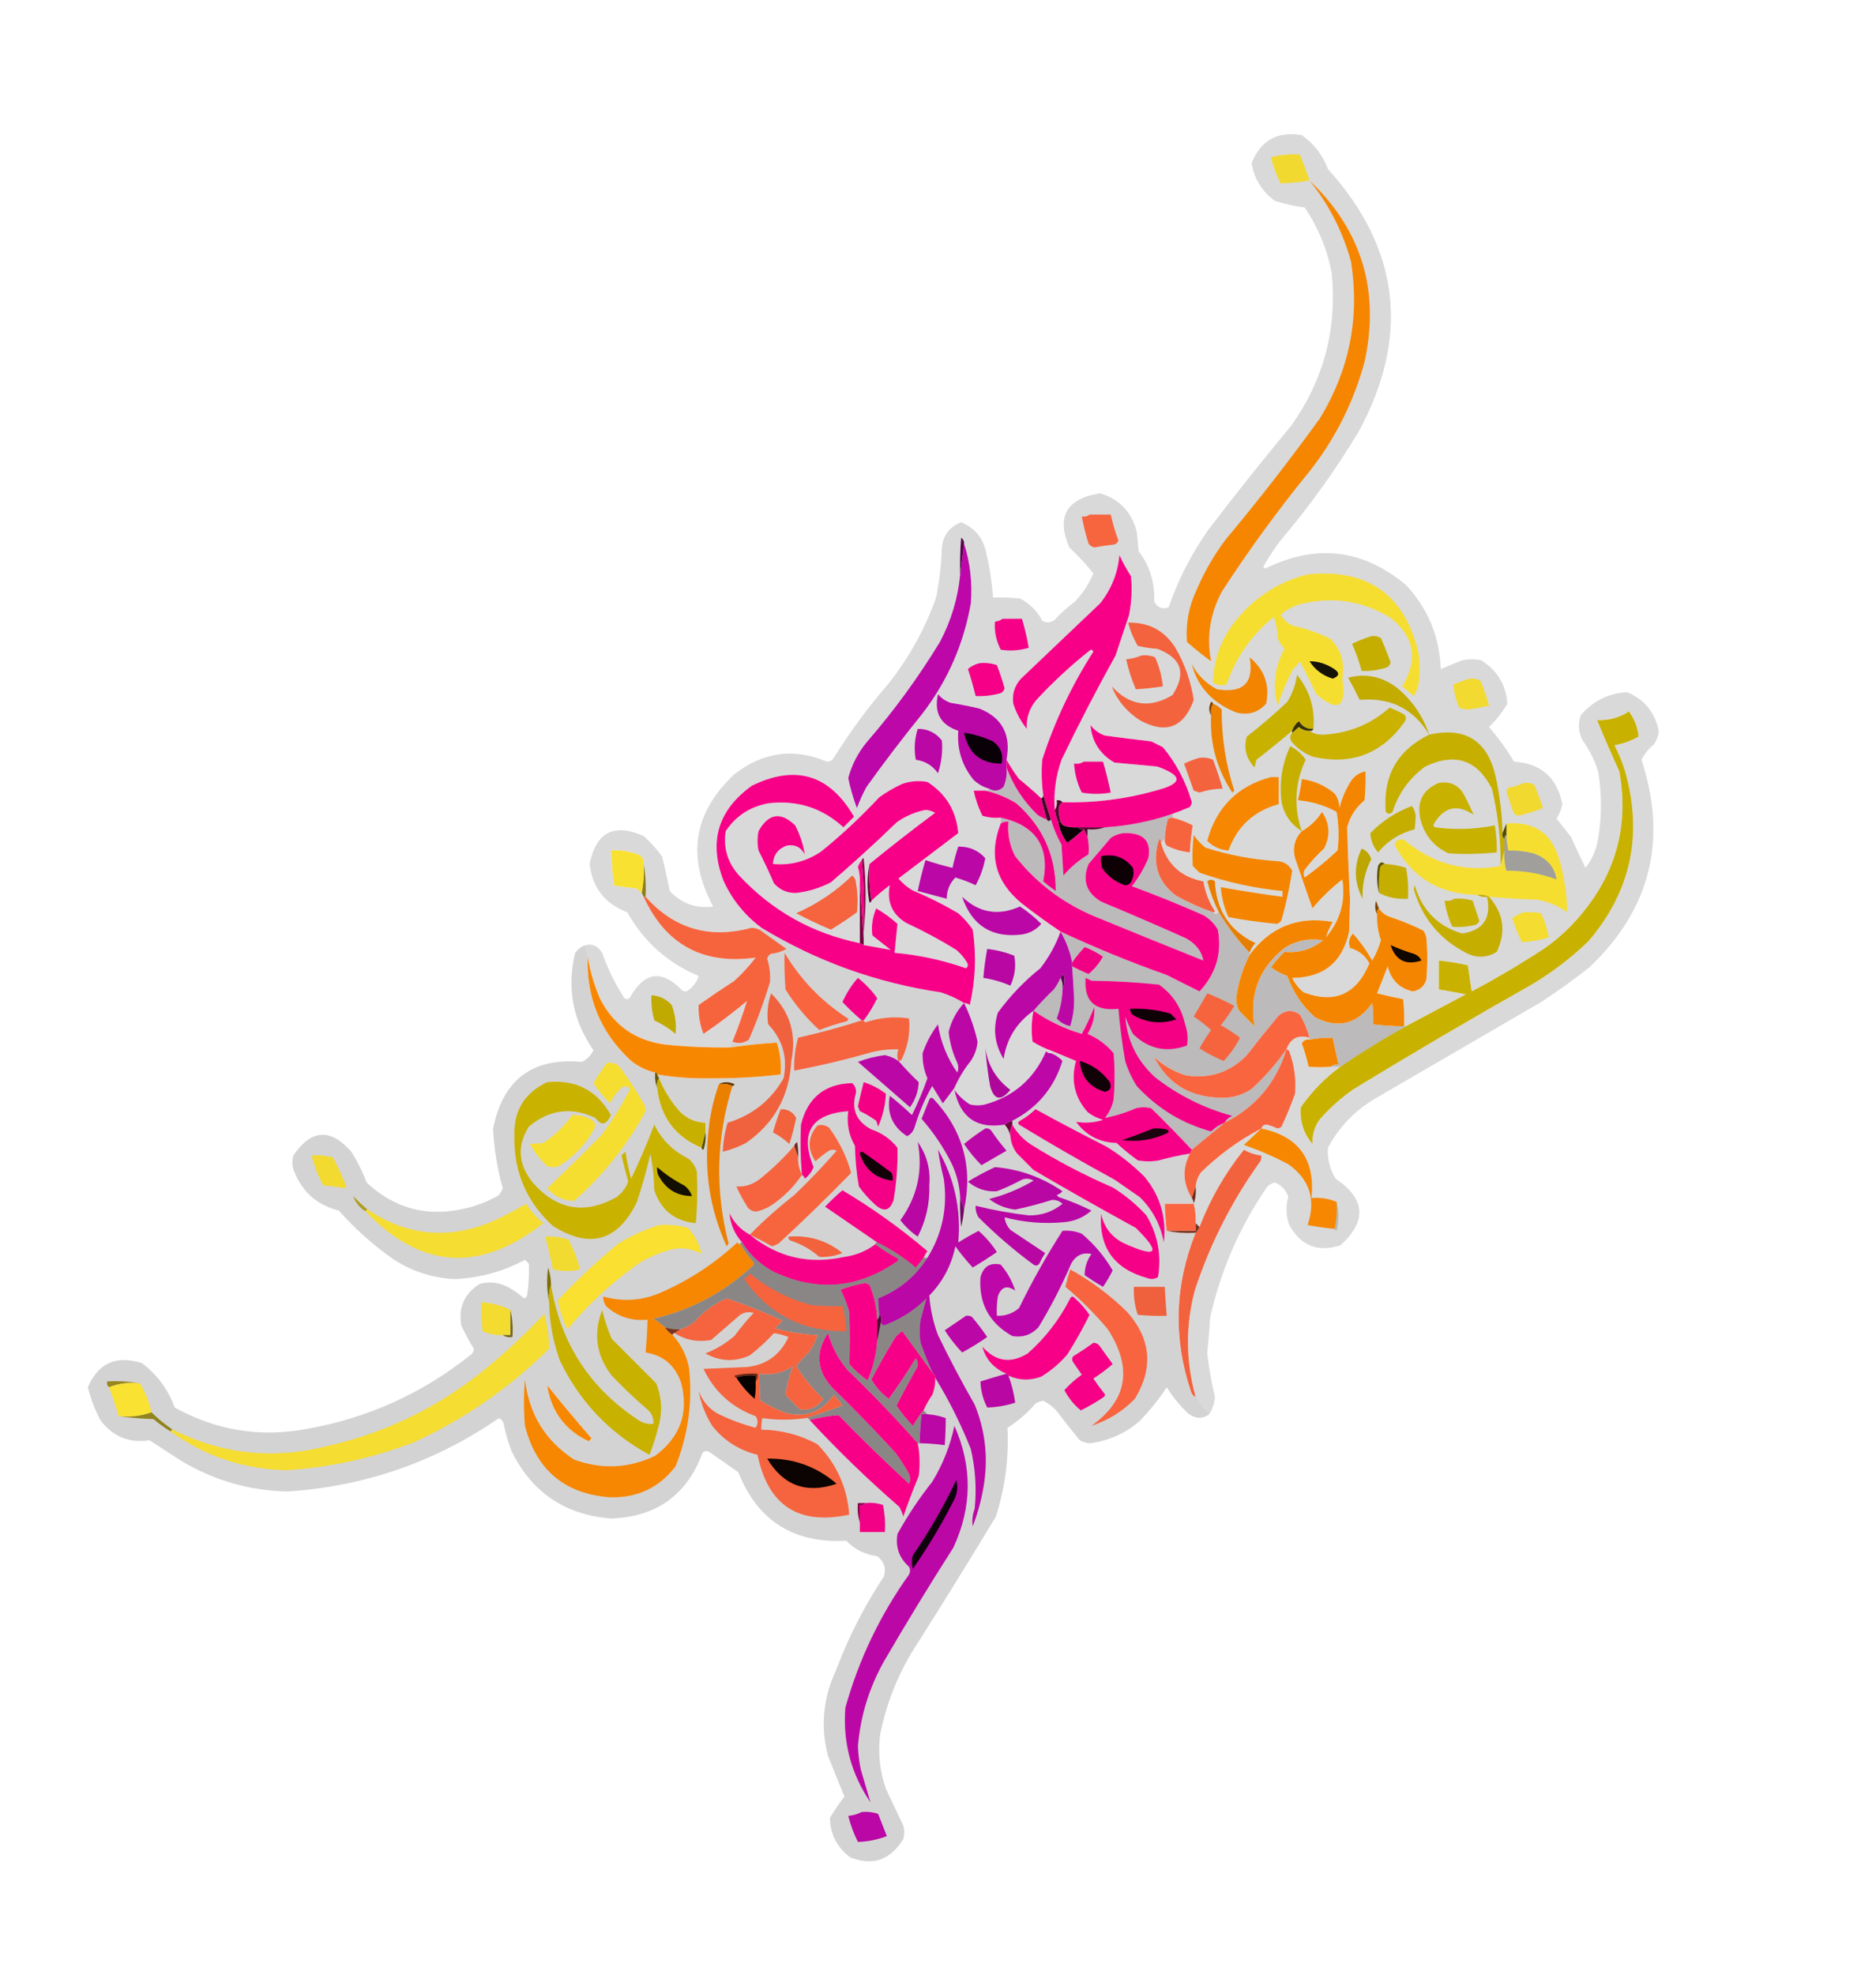 <?xml version="1.0" encoding="UTF-8"?>
<!DOCTYPE svg PUBLIC "-//W3C//DTD SVG 1.1//EN" "http://www.w3.org/Graphics/SVG/1.1/DTD/svg11.dtd">
<svg xmlns="http://www.w3.org/2000/svg" version="1.1" width="972px" height="1023px" style="shape-rendering:geometricPrecision; text-rendering:geometricPrecision; image-rendering:optimizeQuality; fill-rule:evenodd; clip-rule:evenodd" xmlns:xlink="http://www.w3.org/1999/xlink">
<g><path style="opacity:0.152" fill="#050201" d="M 626.5,732.5 C 623.925,729.681 621.592,726.681 619.5,723.5C 614.362,705.23 614.195,686.896 619,668.5C 626.903,644.359 638.237,622.026 653,601.5C 653.483,600.552 653.649,599.552 653.5,598.5C 650.314,598.105 647.314,597.105 644.5,595.5C 634.789,607.579 627.123,620.912 621.5,635.5C 620.833,634.833 620.167,634.167 619.5,633.5C 619.658,630.098 619.324,626.764 618.5,623.5C 619.477,620.713 619.81,617.713 619.5,614.5C 619.755,611.984 620.589,609.65 622,607.5C 631.406,598.225 641.906,590.559 653.5,584.5C 653.962,583.12 654.962,582.453 656.5,582.5C 658.383,583.024 660.216,583.691 662,584.5C 662.772,584.355 663.439,584.022 664,583.5C 666.61,577.947 668.943,572.281 671,566.5C 671.621,558.973 670.621,551.64 668,544.5C 667.617,543.944 667.117,543.611 666.5,543.5C 668.68,537.743 672.68,535.743 678.5,537.5C 678.5,537.833 678.5,538.167 678.5,538.5C 676.654,538.222 675.32,538.889 674.5,540.5C 675.976,544.404 677.143,548.404 678,552.5C 681.71,552.823 685.543,552.823 689.5,552.5C 691.167,552.5 692.833,552.5 694.5,552.5C 686.528,558.306 679.695,565.306 674,573.5C 673.383,580.613 675.383,586.947 680,592.5C 679.807,587.648 681.14,583.315 684,579.5C 689.239,573.59 695.072,568.423 701.5,564C 731.838,545.496 762.505,527.496 793.5,510C 804.186,503.651 814.02,496.151 823,487.5C 845.018,461.76 851.351,432.427 842,399.5C 840.572,394.815 838.739,390.315 836.5,386C 840.927,385.202 845.094,383.702 849,381.5C 848.537,376.788 846.87,372.454 844,368.5C 839.001,371.726 833.501,373.226 827.5,373C 831.163,381.912 834.996,390.745 839,399.5C 843.87,426.332 837.87,450.332 821,471.5C 815.112,479.021 808.279,485.521 800.5,491C 788.225,499.098 775.558,506.598 762.5,513.5C 761.808,508.952 761.141,504.452 760.5,500C 755.547,498.84 750.547,498.007 745.5,497.5C 745.5,502.5 745.5,507.5 745.5,512.5C 750.173,513.223 754.84,514.057 759.5,515C 749.14,520.513 738.806,526.013 728.5,531.5C 728.167,531.5 727.833,531.5 727.5,531.5C 727.666,526.821 727.499,522.155 727,517.5C 722.505,516.641 718.005,515.641 713.5,514.5C 715.334,509.827 717.167,505.161 719,500.5C 720.717,507.551 725.051,511.884 732,513.5C 735.5,512.909 737.833,510.909 739,507.5C 739.667,500.167 739.667,492.833 739,485.5C 738.691,484.234 738.191,483.067 737.5,482C 731.995,479.276 726.328,476.943 720.5,475C 717.894,474.208 715.894,472.708 714.5,470.5C 713.91,469.234 713.41,467.901 713,466.5C 712.204,469.039 712.371,471.372 713.5,473.5C 713.308,478.13 713.975,482.63 715.5,487C 714.42,490.662 712.92,494.162 711,497.5C 708.157,492.481 704.824,487.814 701,483.5C 698.999,485.802 698.499,488.302 699.5,491C 704.026,492.253 707.36,494.919 709.5,499C 702.806,515.021 691.473,520.021 675.5,514C 672.93,511.933 670.93,509.433 669.5,506.5C 685.768,506.398 695.601,498.398 699,482.5C 699.167,477 699.333,471.5 699.5,466C 698.829,453.488 698.329,440.988 698,428.5C 699.474,422.892 702.474,418.225 707,414.5C 707.499,409.511 707.666,404.511 707.5,399.5C 704.386,400.091 701.886,401.758 700,404.5C 697.229,408.804 695.229,413.471 694,418.5C 693.955,415.666 693.121,413.166 691.5,411C 686.567,406.868 680.9,404.368 674.5,403.5C 674.019,407.202 673.352,410.869 672.5,414.5C 679.636,415.122 686.303,417.122 692.5,420.5C 693.664,427.142 693.831,433.808 693,440.5C 687.624,445.544 681.958,450.211 676,454.5C 675.333,453.167 675.333,451.833 676,450.5C 678.964,446.534 682.297,442.867 686,439.5C 689.403,433.027 689.069,426.693 685,420.5C 682.289,424.712 678.789,428.046 674.5,430.5C 670.774,434.426 669.608,439.093 671,444.5C 674,453.167 677,461.833 680,470.5C 684.602,464.943 689.768,459.943 695.5,455.5C 697.234,466.797 694.401,476.797 687,485.5C 687.811,482.859 688.978,480.192 690.5,477.5C 672.587,474.356 658.253,480.022 647.5,494.5C 647.5,494.167 647.5,493.833 647.5,493.5C 648.048,491.606 649.048,489.94 650.5,488.5C 637.145,482.121 630.145,471.454 629.5,456.5C 628.109,455.355 626.776,455.355 625.5,456.5C 626.954,462.068 628.954,467.402 631.5,472.5C 630.348,473.625 629.348,473.625 628.5,472.5C 628.938,472.565 629.272,472.399 629.5,472C 626.416,467.247 624.416,462.08 623.5,456.5C 612.023,454.355 604.69,447.688 601.5,436.5C 602.167,435.833 602.833,435.167 603.5,434.5C 603.33,435.822 603.663,436.989 604.5,438C 608.307,439.881 612.307,441.047 616.5,441.5C 616.7,436.736 617.2,432.069 618,427.5C 614.659,425.746 611.159,424.413 607.5,423.5C 607.5,422.833 607.5,422.167 607.5,421.5C 610.511,420.439 613.511,419.273 616.5,418C 617.059,417.275 617.392,416.442 617.5,415.5C 614.458,404.914 609.458,395.414 602.5,387C 600.5,386 598.5,385 596.5,384C 588.482,383.11 580.482,382.11 572.5,381C 569.438,379.939 566.938,378.106 565,375.5C 565.758,384.182 569.925,390.682 577.5,395C 584.833,395.667 592.167,396.333 599.5,397C 612.592,401.594 612.925,405.594 600.5,409C 584.082,413.802 567.415,415.968 550.5,415.5C 549.791,414.596 548.791,414.263 547.5,414.5C 547.784,416.415 547.451,418.081 546.5,419.5C 545.839,410.572 547.005,401.905 550,393.5C 558.808,375.217 568.141,357.217 578,339.5C 580.337,332.489 582.67,325.489 585,318.5C 586.305,311.874 586.638,305.208 586,298.5C 583.746,294.993 581.746,291.327 580,287.5C 579.152,296.857 575.819,305.191 570,312.5C 556.333,325.5 542.667,338.5 529,351.5C 525.619,355.247 524.286,359.581 525,364.5C 526.556,369.28 528.889,373.613 532,377.5C 531.679,371.816 533.345,366.816 537,362.5C 545.565,353.265 554.732,344.765 564.5,337C 565.332,336.312 565.998,336.479 566.5,337.5C 555.253,354.995 546.42,373.662 540,393.5C 539.501,399.516 539.668,405.516 540.5,411.5C 540.672,412.492 540.338,413.158 539.5,413.5C 535.904,410.083 532.071,406.75 528,403.5C 525.56,400.272 523.394,396.939 521.5,393.5C 523.976,380.609 519.31,371.775 507.5,367C 502.531,365.841 497.531,364.841 492.5,364C 489.898,363.117 487.731,361.617 486,359.5C 483.8,369.107 487.3,375.441 496.5,378.5C 495.779,388.144 498.446,396.644 504.5,404C 506.817,406.157 509.484,407.657 512.5,408.5C 512.158,409.338 511.492,409.672 510.5,409.5C 508.5,409.5 506.5,409.5 504.5,409.5C 505.421,414.014 506.921,418.347 509,422.5C 512.057,423.451 515.223,423.784 518.5,423.5C 518.5,424.5 518.5,425.5 518.5,426.5C 512.07,442.945 515.737,456.778 529.5,468C 536.057,473.1 542.724,477.933 549.5,482.5C 547.042,489.336 543.542,495.67 539,501.5C 530.628,508.205 523.295,515.871 517,524.5C 514.371,532.955 515.371,540.955 520,548.5C 521.572,538.039 526.738,529.706 535.5,523.5C 534.433,528.782 534.267,534.115 535,539.5C 538.324,541.579 541.824,543.246 545.5,544.5C 545.5,545.167 545.167,545.5 544.5,545.5C 543.504,545.586 542.671,545.252 542,544.5C 535.819,558.686 525.319,567.852 510.5,572C 507.833,572.667 505.167,572.667 502.5,572C 499.308,569.972 496.641,567.472 494.5,564.5C 494.5,564.167 494.5,563.833 494.5,563.5C 496.683,558.473 499.517,553.807 503,549.5C 505.029,546.448 506.196,543.114 506.5,539.5C 504.951,532.518 502.618,525.851 499.5,519.5C 500.583,519.539 501.583,519.873 502.5,520.5C 505.442,507.558 505.942,494.558 504,481.5C 501.872,478.37 499.372,475.537 496.5,473C 488.779,468.473 480.779,464.473 472.5,461C 469.872,459.374 467.539,457.374 465.5,455C 475.91,447.144 486.244,439.31 496.5,431.5C 495.475,419.993 490.141,411.16 480.5,405C 476.074,404.209 471.741,404.543 467.5,406C 463.241,407.934 459.241,410.268 455.5,413C 446.102,423.067 436.102,432.4 425.5,441C 417.972,446.132 409.639,448.299 400.5,447.5C 400.741,442.87 403.075,439.703 407.5,438C 411.697,437.172 414.864,438.672 417,442.5C 416.165,437.327 414.498,432.327 412,427.5C 404.518,420.246 398.185,421.246 393,430.5C 392.333,433.833 392.333,437.167 393,440.5C 395.86,446.081 398.526,451.748 401,457.5C 404.057,460.945 407.89,462.612 412.5,462.5C 418.828,461.78 424.828,459.947 430.5,457C 442.133,447.036 453.466,436.702 464.5,426C 469.024,422.738 474.024,420.571 479.5,419.5C 481.299,419.577 482.966,420.077 484.5,421C 472.917,429.612 461.583,438.445 450.5,447.5C 449.182,454.011 449.182,460.678 450.5,467.5C 451.107,467.376 451.44,467.043 451.5,466.5C 454.476,463.698 457.642,461.031 461,458.5C 459.387,467.094 462.22,473.594 469.5,478C 478.485,482.158 487.152,486.825 495.5,492C 497.709,493.873 499.542,496.04 501,498.5C 501.749,499.635 501.583,500.635 500.5,501.5C 488.494,497.299 476.16,494.632 463.5,493.5C 464.012,488.447 464.512,483.447 465,478.5C 461.613,475.447 457.947,472.78 454,470.5C 452.035,474.988 451.369,479.655 452,484.5C 455.167,487 458.333,489.5 461.5,492C 456.909,491.191 452.242,490.358 447.5,489.5C 447.5,488.5 447.5,487.5 447.5,486.5C 447.5,485.167 447.5,483.833 447.5,482.5C 448.825,469.994 448.825,457.327 447.5,444.5C 446.893,444.624 446.56,444.957 446.5,445.5C 445.645,446.531 444.978,447.697 444.5,449C 445.348,451.77 445.681,454.603 445.5,457.5C 445.5,467.833 445.5,478.167 445.5,488.5C 420.89,483.448 400.057,471.782 383,453.5C 377.032,446.93 374.699,439.264 376,430.5C 381.369,422.483 388.869,417.65 398.5,416C 413.297,414.377 426.13,418.544 437,428.5C 438.833,426.667 440.667,424.833 442.5,423C 429.836,401.171 412.169,395.837 389.5,407C 371.867,419.689 367.034,436.189 375,456.5C 379.501,466.163 386.001,474.163 394.5,480.5C 393.833,480.5 393.5,480.833 393.5,481.5C 392.258,480.957 390.925,480.623 389.5,480.5C 367.68,486.442 349.346,481.109 334.5,464.5C 334.822,458.642 334.489,452.975 333.5,447.5C 333.703,445.61 333.037,444.11 331.5,443C 326.705,440.967 321.705,440.134 316.5,440.5C 316.909,446.502 317.409,452.502 318,458.5C 321.745,459.297 325.579,459.797 329.5,460C 330.571,460.852 331.571,461.685 332.5,462.5C 332.833,463.167 333.167,463.833 333.5,464.5C 344.849,489.286 364.182,499.786 391.5,496C 388.202,500.3 384.535,504.3 380.5,508C 374.247,512.043 368.08,516.21 362,520.5C 361.749,525.66 362.582,530.66 364.5,535.5C 372.269,530.198 379.769,524.531 387,518.5C 384.826,525.515 382.326,532.515 379.5,539.5C 378.596,540.209 378.263,541.209 378.5,542.5C 367.136,542.68 355.803,542.18 344.5,541C 329.237,538.956 318.071,531.123 311,517.5C 307.878,510.315 305.711,502.982 304.5,495.5C 303.539,493.735 303.205,491.735 303.5,489.5C 307.001,488.656 309.834,489.989 312,493.5C 314.921,501.841 318.754,509.674 323.5,517C 324.635,517.749 325.635,517.583 326.5,516.5C 333.913,503.227 342.913,502.06 353.5,513C 354.5,513.667 355.5,513.667 356.5,513C 359.274,510.936 361.107,508.436 362,505.5C 345.913,498.749 333.58,487.749 325,472.5C 313.359,468.042 306.859,459.708 305.5,447.5C 308.815,431.014 318.149,426.181 333.5,433C 337.036,436.201 340.203,439.701 343,443.5C 344.496,449.49 345.83,455.49 347,461.5C 353.215,468.034 360.715,470.701 369.5,469.5C 355.652,443.699 359.319,420.866 380.5,401C 395.334,389.428 411.334,387.261 428.5,394.5C 430.029,394.471 431.196,393.804 432,392.5C 440.357,379.122 449.69,366.455 460,354.5C 470.838,340.969 479.171,325.969 485,309.5C 486.756,300.923 487.756,292.257 488,283.5C 488.683,277.148 492.016,272.815 498,270.5C 505.155,273.446 509.489,278.78 511,286.5C 512.819,294.077 513.985,301.744 514.5,309.5C 519.179,309.334 523.845,309.501 528.5,310C 533.552,312.597 537.386,316.43 540,321.5C 542.21,322.749 544.376,322.582 546.5,321C 549.535,317.63 552.868,314.63 556.5,312C 560.838,307.654 564.171,302.654 566.5,297C 562.629,292.165 558.462,287.665 554,283.5C 547.231,267.548 552.565,258.215 570,255.5C 580.032,258.535 586.366,265.201 589,275.5C 589.333,278.833 589.667,282.167 590,285.5C 595.757,293.188 598.423,301.855 598,311.5C 599.723,314.773 602.223,315.773 605.5,314.5C 610.5,300.165 617.333,286.832 626,274.5C 639.953,256.212 654.286,238.212 669,220.5C 685.837,196.82 692.837,170.487 690,141.5C 687.67,129.169 683.003,117.836 676,107.5C 670.782,106.819 665.615,105.652 660.5,104C 653.821,99.141 649.821,92.641 648.5,84.5C 653.174,72.684 661.841,67.851 674.5,70C 680.803,74.437 685.303,80.271 688,87.5C 725.333,128.857 730.666,174.191 704,223.5C 691.884,243.616 678.217,262.616 663,280.5C 659.97,284.698 657.137,289.032 654.5,293.5C 654.833,293.833 655.167,294.167 655.5,294.5C 681.81,281.502 706.143,284.335 728.5,303C 739.848,315.193 745.848,329.693 746.5,346.5C 750.105,345.037 753.771,343.537 757.5,342C 760.833,341.333 764.167,341.333 767.5,342C 775.831,347.304 780.331,354.804 781,364.5C 778.404,368.931 775.238,372.931 771.5,376.5C 776.323,382.147 780.657,388.147 784.5,394.5C 798.382,395.375 806.716,402.709 809.5,416.5C 808.986,419.211 807.986,421.711 806.5,424C 809,427.167 811.5,430.333 814,433.5C 816.426,438.984 818.926,444.317 821.5,449.5C 824.917,445.094 827.084,440.094 828,434.5C 829.97,422.829 829.97,411.162 828,399.5C 826.211,393.716 823.545,388.383 820,383.5C 817.829,379.21 817.495,374.877 819,370.5C 825.274,363.106 833.274,359.106 843,358.5C 852.164,362.336 857.664,369.169 859.5,379C 859.091,381.321 858.257,383.487 857,385.5C 854.265,387.732 852.098,390.399 850.5,393.5C 864.121,435.184 855.121,471.017 823.5,501C 815.446,507.387 807.112,513.387 798.5,519C 769.833,535.667 741.167,552.333 712.5,569C 701.949,575.217 693.783,583.717 688,594.5C 687.672,600.196 689.006,605.529 692,610.5C 707.556,620.942 708.389,632.442 694.5,645C 682.832,648.775 673.999,645.275 668,634.5C 666.272,629.718 666.105,624.885 667.5,620C 666.349,616.35 664.015,613.85 660.5,612.5C 658.617,612.876 657.117,613.876 656,615.5C 642.073,635.933 632.406,658.267 627,682.5C 626.618,688.677 626.118,694.844 625.5,701C 626.383,708.58 627.716,716.08 629.5,723.5C 629.25,726.867 628.25,729.867 626.5,732.5 Z"/></g>
<g><path style="opacity:1" fill="#f2d930" d="M 678.5,93.5 C 673.504,94.339 668.504,94.839 663.5,95C 661.336,90.674 659.669,86.174 658.5,81.5C 663.432,80.181 668.432,79.681 673.5,80C 675.31,84.452 676.976,88.952 678.5,93.5 Z"/></g>
<g><path style="opacity:1" fill="#f68600" d="M 678.5,93.5 C 705.566,119.219 715.066,150.552 707,187.5C 701.367,208.098 692.034,226.765 679,243.5C 662.507,263.659 647.174,284.659 633,306.5C 626.883,318.175 625.05,330.175 627.5,342.5C 623.189,339.357 619.022,336.023 615,332.5C 614.266,323.094 615.933,314.094 620,305.5C 623.989,296.18 628.989,287.513 635,279.5C 652.097,259.072 668.431,238.072 684,216.5C 699.218,191.41 704.551,164.41 700,135.5C 695.711,119.919 688.544,105.919 678.5,93.5 Z"/></g>
<g><path style="opacity:1" fill="#f7653f" d="M 564.5,266.5 C 568.167,266.5 571.833,266.5 575.5,266.5C 576.523,271.071 577.856,275.571 579.5,280C 579.095,280.945 578.428,281.612 577.5,282C 573.981,282.377 570.481,282.877 567,283.5C 565.674,283.245 564.674,282.578 564,281.5C 562.518,276.892 561.351,272.225 560.5,267.5C 562.099,267.768 563.432,267.434 564.5,266.5 Z"/></g>
<g><path style="opacity:1" fill="#bd07a8" d="M 499.5,281.5 C 502.677,291.576 503.843,301.909 503,312.5C 499.285,333.59 490.952,352.59 478,369.5C 467.95,381.882 458.283,394.549 449,407.5C 447.059,411.048 445.393,414.714 444,418.5C 442.091,413.441 440.591,408.274 439.5,403C 441.337,396.16 444.504,389.993 449,384.5C 463.133,368.231 475.8,350.898 487,332.5C 492.827,321.519 496.327,309.853 497.5,297.5C 498.167,292.167 498.833,286.833 499.5,281.5 Z"/></g>
<g><path style="opacity:1" fill="#f70087" d="M 546.5,419.5 C 546.927,422.01 547.593,424.343 548.5,426.5C 549.182,430.198 550.682,433.531 553,436.5C 556.023,434.302 558.856,431.969 561.5,429.5C 562.167,430.833 562.833,432.167 563.5,433.5C 564.135,436.493 564.301,439.493 564,442.5C 559.03,445.475 554.696,449.142 551,453.5C 550.667,448.167 550.333,442.833 550,437.5C 547.673,433.347 545.84,429.013 544.5,424.5C 543.136,420.082 541.803,415.749 540.5,411.5C 539.668,405.516 539.501,399.516 540,393.5C 546.42,373.662 555.253,354.995 566.5,337.5C 565.998,336.479 565.332,336.312 564.5,337C 554.732,344.765 545.565,353.265 537,362.5C 533.345,366.816 531.679,371.816 532,377.5C 528.889,373.613 526.556,369.28 525,364.5C 524.286,359.581 525.619,355.247 529,351.5C 542.667,338.5 556.333,325.5 570,312.5C 575.819,305.191 579.152,296.857 580,287.5C 581.746,291.327 583.746,294.993 586,298.5C 586.638,305.208 586.305,311.874 585,318.5C 582.67,325.489 580.337,332.489 578,339.5C 568.141,357.217 558.808,375.217 550,393.5C 547.005,401.905 545.839,410.572 546.5,419.5 Z"/></g>
<g><path style="opacity:1" fill="#56034c" d="M 499.5,281.5 C 498.833,286.833 498.167,292.167 497.5,297.5C 497.334,291.158 497.5,284.825 498,278.5C 499.039,279.244 499.539,280.244 499.5,281.5 Z"/></g>
<g><path style="opacity:1" fill="#f6de31" d="M 677.5,297.5 C 708.827,294.393 727.994,308.06 735,338.5C 735.667,343.833 735.667,349.167 735,354.5C 734.457,356.631 733.624,358.631 732.5,360.5C 730.5,358.833 728.5,357.167 726.5,355.5C 734.883,341.755 732.883,329.922 720.5,320C 705.805,311.051 690.139,308.717 673.5,313C 669.681,314.074 666.348,315.907 663.5,318.5C 665.024,320.858 667.024,322.691 669.5,324C 676.479,325.461 683.145,327.795 689.5,331C 694.91,336.71 696.91,343.543 695.5,351.5C 697.707,366.501 693.207,369.167 682,359.5C 679.249,353.716 676.415,348.049 673.5,342.5C 672.52,343.981 671.353,345.315 670,346.5C 666.733,352.651 664.066,358.984 662,365.5C 659.194,355.18 660.361,345.346 665.5,336C 663.959,334.421 662.792,332.587 662,330.5C 661.921,326.642 661.254,322.976 660,319.5C 648.53,328.811 640.364,340.478 635.5,354.5C 633.144,355.294 630.811,354.961 628.5,353.5C 628.787,341.153 632.953,330.153 641,320.5C 650.795,308.834 662.962,301.168 677.5,297.5 Z"/></g>
<g><path style="opacity:1" fill="#f60087" d="M 519.5,320.5 C 522.833,320.5 526.167,320.5 529.5,320.5C 531.002,325.488 532.169,330.488 533,335.5C 528.22,336.953 523.387,337.286 518.5,336.5C 516.108,331.793 515.108,326.96 515.5,322C 517.058,321.79 518.391,321.29 519.5,320.5 Z"/></g>
<g><path style="opacity:1" fill="#f3633e" d="M 584.5,322.5 C 595.128,322.23 603.294,326.563 609,335.5C 613.851,343.903 617.018,352.903 618.5,362.5C 613.367,376.892 604.034,380.392 590.5,373C 583.683,368.543 578.85,362.71 576,355.5C 585.307,365.559 595.807,367.059 607.5,360C 614.833,348.67 612.167,340.67 599.5,336C 596.118,335.824 592.785,335.324 589.5,334.5C 587.262,330.697 585.596,326.697 584.5,322.5 Z"/></g>
<g><path style="opacity:1" fill="#c6ae00" d="M 710.5,329.5 C 712.288,329.215 713.955,329.548 715.5,330.5C 717.305,334.61 718.972,338.777 720.5,343C 720.18,344.653 719.18,345.653 717.5,346C 713.582,347.156 709.582,347.656 705.5,347.5C 704.238,342.717 702.572,338.05 700.5,333.5C 703.786,331.855 707.119,330.522 710.5,329.5 Z"/></g>
<g><path style="opacity:1" fill="#f3633e" d="M 591.5,339.5 C 593.924,339.192 596.257,339.526 598.5,340.5C 600.657,345.301 601.99,350.301 602.5,355.5C 597.809,356.243 593.143,356.743 588.5,357C 586.332,351.997 584.666,346.83 583.5,341.5C 586.373,341.198 589.039,340.531 591.5,339.5 Z"/></g>
<g><path style="opacity:1" fill="#f28400" d="M 647.5,340.5 C 655.18,346.846 658.013,354.846 656,364.5C 651.811,369.088 646.645,370.588 640.5,369C 628.175,364.049 620.509,355.716 617.5,344C 620.5,349.667 624.833,354 630.5,357C 644.107,359.224 649.774,353.724 647.5,340.5 Z"/></g>
<g><path style="opacity:1" fill="#161306" d="M 678.5,342.5 C 682.543,342.446 686.543,343.612 690.5,346C 694.276,348.245 694.276,350.079 690.5,351.5C 685.36,349.939 681.36,346.939 678.5,342.5 Z"/></g>
<g><path style="opacity:1" fill="#f50086" d="M 507.5,343.5 C 510.572,343.183 513.572,343.516 516.5,344.5C 518.033,348.432 519.366,352.432 520.5,356.5C 520.182,357.647 519.516,358.481 518.5,359C 514.249,360.195 509.915,360.695 505.5,360.5C 504.374,355.788 503.041,351.121 501.5,346.5C 503.282,345.016 505.282,344.016 507.5,343.5 Z"/></g>
<g><path style="opacity:1" fill="#c3ab00" d="M 740.5,380.5 C 732.374,367.105 720.374,361.105 704.5,362.5C 702.628,358.588 700.628,354.755 698.5,351C 707.558,348.678 715.892,350.345 723.5,356C 731.515,362.527 737.182,370.694 740.5,380.5 Z"/></g>
<g><path style="opacity:1" fill="#c9b100" d="M 680.5,377.5 C 677.215,377.731 674.715,376.397 673,373.5C 671.331,374.846 670.164,376.513 669.5,378.5C 663.456,383.612 657.289,388.612 651,393.5C 650.667,394.833 650.333,396.167 650,397.5C 645.601,392.769 644.267,387.436 646,381.5C 653.294,375.874 660.294,369.874 667,363.5C 669.65,359.22 671.316,354.553 672,349.5C 678.617,357.722 681.45,367.055 680.5,377.5 Z"/></g>
<g><path style="opacity:1" fill="#f2da30" d="M 761.5,351.5 C 763.467,351.261 765.301,351.594 767,352.5C 768.807,356.756 770.307,361.089 771.5,365.5C 767.874,366.322 764.207,366.989 760.5,367.5C 758.9,367.449 757.4,367.116 756,366.5C 754.353,362.578 753.353,358.578 753,354.5C 755.87,353.307 758.704,352.307 761.5,351.5 Z"/></g>
<g><path style="opacity:1" fill="#bb07a6" d="M 521.5,393.5 C 521.5,394.833 521.5,396.167 521.5,397.5C 521.816,400.978 521.316,404.312 520,407.5C 517.758,409.715 515.258,410.048 512.5,408.5C 509.484,407.657 506.817,406.157 504.5,404C 498.446,396.644 495.779,388.144 496.5,378.5C 487.3,375.441 483.8,369.107 486,359.5C 487.731,361.617 489.898,363.117 492.5,364C 497.531,364.841 502.531,365.841 507.5,367C 519.31,371.775 523.976,380.609 521.5,393.5 Z"/></g>
<g><path style="opacity:1" fill="#ed8100" d="M 628.5,364.5 C 630.229,365.117 631.729,366.117 633,367.5C 632.896,381.872 635.062,395.872 639.5,409.5C 639.167,409.833 638.833,410.167 638.5,410.5C 630.482,398.436 626.816,385.102 627.5,370.5C 627.205,368.265 627.539,366.265 628.5,364.5 Z"/></g>
<g><path style="opacity:1" fill="#7e4400" d="M 628.5,364.5 C 627.539,366.265 627.205,368.265 627.5,370.5C 626.203,368.307 626.203,365.973 627.5,363.5C 628.107,363.624 628.44,363.957 628.5,364.5 Z"/></g>
<g><path style="opacity:1" fill="#cbb200" d="M 669.5,379.5 C 670.659,378.544 671.826,377.544 673,376.5C 674.567,377.856 676.4,378.523 678.5,378.5C 680.634,380.033 683.134,380.7 686,380.5C 699.014,379.723 710.347,375.056 720,366.5C 722.56,367.53 725.06,368.697 727.5,370C 728.517,371.049 728.684,372.216 728,373.5C 716.332,390.279 700.499,396.446 680.5,392C 676.148,390.477 672.481,387.977 669.5,384.5C 668.185,382.801 668.185,381.135 669.5,379.5 Z"/></g>
<g><path style="opacity:1" fill="#362f06" d="M 680.5,377.5 C 680.158,378.338 679.492,378.672 678.5,378.5C 676.4,378.523 674.567,377.856 673,376.5C 671.826,377.544 670.659,378.544 669.5,379.5C 669.5,379.167 669.5,378.833 669.5,378.5C 670.164,376.513 671.331,374.846 673,373.5C 674.715,376.397 677.215,377.731 680.5,377.5 Z"/></g>
<g><path style="opacity:1" fill="#bb07a6" d="M 475.5,377.5 C 480.645,377.492 484.811,379.492 488,383.5C 488.476,389.275 487.81,394.942 486,400.5C 483.173,396.504 479.34,394.17 474.5,393.5C 473.505,388.117 473.839,382.784 475.5,377.5 Z"/></g>
<g><path style="opacity:1" fill="#f70087" d="M 607.5,421.5 C 596.171,425.444 584.504,427.778 572.5,428.5C 567.833,428.5 563.167,428.5 558.5,428.5C 556.473,428.662 554.473,428.495 552.5,428C 550.881,427.764 549.881,426.931 549.5,425.5C 549.005,423.548 548.672,421.548 548.5,419.5C 548.585,417.667 549.252,416.334 550.5,415.5C 567.415,415.968 584.082,413.802 600.5,409C 612.925,405.594 612.592,401.594 599.5,397C 592.167,396.333 584.833,395.667 577.5,395C 569.925,390.682 565.758,384.182 565,375.5C 566.938,378.106 569.438,379.939 572.5,381C 580.482,382.11 588.482,383.11 596.5,384C 598.5,385 600.5,386 602.5,387C 609.458,395.414 614.458,404.914 617.5,415.5C 617.392,416.442 617.059,417.275 616.5,418C 613.511,419.273 610.511,420.439 607.5,421.5 Z"/></g>
<g><path style="opacity:1" fill="#090107" d="M 499.5,379.5 C 504.702,380.289 509.702,381.789 514.5,384C 518.462,386.934 519.962,390.767 519,395.5C 508.242,395.592 501.742,390.258 499.5,379.5 Z"/></g>
<g><path style="opacity:1" fill="#c7af00" d="M 778.5,431.5 C 778.263,432.791 778.596,433.791 779.5,434.5C 779.5,436.5 779.5,438.5 779.5,440.5C 778.833,443.167 778.167,445.833 777.5,448.5C 777.648,434.978 776.148,421.645 773,408.5C 765.347,393.504 753.847,389.671 738.5,397C 730.273,402.945 724.606,410.778 721.5,420.5C 720.28,421.711 719.113,421.711 718,420.5C 716.433,401.958 723.933,388.625 740.5,380.5C 759.292,376.316 770.792,383.649 775,402.5C 777.07,412.063 778.237,421.73 778.5,431.5 Z"/></g>
<g><path style="opacity:1" fill="#c7af00" d="M 674.5,430.5 C 668.925,427.07 665.425,422.07 664,415.5C 662.733,405.348 664.233,395.682 668.5,386.5C 671.81,388.146 674.477,390.48 676.5,393.5C 670.848,405.619 670.181,417.952 674.5,430.5 Z"/></g>
<g><path style="opacity:1" fill="#c9b100" d="M 694.5,552.5 C 705.506,544.995 716.84,537.995 728.5,531.5C 738.806,526.013 749.14,520.513 759.5,515C 754.84,514.057 750.173,513.223 745.5,512.5C 745.5,507.5 745.5,502.5 745.5,497.5C 750.547,498.007 755.547,498.84 760.5,500C 761.141,504.452 761.808,508.952 762.5,513.5C 775.558,506.598 788.225,499.098 800.5,491C 808.279,485.521 815.112,479.021 821,471.5C 837.87,450.332 843.87,426.332 839,399.5C 834.996,390.745 831.163,381.912 827.5,373C 833.501,373.226 839.001,371.726 844,368.5C 846.87,372.454 848.537,376.788 849,381.5C 845.094,383.702 840.927,385.202 836.5,386C 838.739,390.315 840.572,394.815 842,399.5C 851.351,432.427 845.018,461.76 823,487.5C 814.02,496.151 804.186,503.651 793.5,510C 762.505,527.496 731.838,545.496 701.5,564C 695.072,568.423 689.239,573.59 684,579.5C 681.14,583.315 679.807,587.648 680,592.5C 675.383,586.947 673.383,580.613 674,573.5C 679.695,565.306 686.528,558.306 694.5,552.5 Z"/></g>
<g><path style="opacity:1" fill="#f3633e" d="M 621.5,392.5 C 623.924,392.192 626.257,392.526 628.5,393.5C 630.376,398.461 632.043,403.461 633.5,408.5C 629.396,408.534 625.396,409.201 621.5,410.5C 620.5,410.167 619.5,409.833 618.5,409.5C 616.833,404.833 615.167,400.167 613.5,395.5C 616.184,394.247 618.85,393.247 621.5,392.5 Z"/></g>
<g><path style="opacity:1" fill="#f30085" d="M 561.5,394.5 C 564.833,394.5 568.167,394.5 571.5,394.5C 573.039,399.784 574.373,405.118 575.5,410.5C 570.474,411.395 565.474,411.395 560.5,410.5C 558.154,405.771 556.821,400.771 556.5,395.5C 558.415,395.784 560.081,395.451 561.5,394.5 Z"/></g>
<g><path style="opacity:0.273" fill="#0a0203" d="M 521.5,397.5 C 524.918,406.815 530.252,414.982 537.5,422C 539.078,423.094 540.745,423.928 542.5,424.5C 542.938,425.506 543.604,425.506 544.5,424.5C 545.84,429.013 547.673,433.347 550,437.5C 550.333,442.833 550.667,448.167 551,453.5C 554.696,449.142 559.03,445.475 564,442.5C 564.301,439.493 564.135,436.493 563.5,433.5C 563.5,432.167 563.5,430.833 563.5,429.5C 566.713,429.81 569.713,429.477 572.5,428.5C 584.504,427.778 596.171,425.444 607.5,421.5C 607.5,422.167 607.5,422.833 607.5,423.5C 606.504,423.414 605.671,423.748 605,424.5C 604.174,427.793 603.674,431.126 603.5,434.5C 602.833,435.167 602.167,435.833 601.5,436.5C 601.279,433.903 600.779,433.903 600,436.5C 597.041,447.962 600.208,457.129 609.5,464C 615.619,467.394 621.952,470.228 628.5,472.5C 629.348,473.625 630.348,473.625 631.5,472.5C 636.097,480.093 641.431,487.093 647.5,493.5C 647.5,493.833 647.5,494.167 647.5,494.5C 643.876,501.541 641.543,509.041 640.5,517C 640.494,519.3 640.994,521.466 642,523.5C 644.667,526.167 647.333,528.833 650,531.5C 647.199,514.938 652.365,501.438 665.5,491C 671.66,487.127 678.327,485.793 685.5,487C 679.72,491.72 673.053,493.72 665.5,493C 662.931,495.479 660.598,498.146 658.5,501C 661.127,502.897 663.961,504.397 667,505.5C 669.976,513.962 674.81,521.129 681.5,527C 693.359,532.943 703.192,530.443 711,519.5C 711.499,523.152 711.665,526.818 711.5,530.5C 716.805,531.194 722.138,531.528 727.5,531.5C 727.833,531.5 728.167,531.5 728.5,531.5C 716.84,537.995 705.506,544.995 694.5,552.5C 692.833,552.5 691.167,552.5 689.5,552.5C 690.568,551.566 691.901,551.232 693.5,551.5C 692.5,546.833 691.5,542.167 690.5,537.5C 686.452,537.395 682.452,537.728 678.5,538.5C 678.5,538.167 678.5,537.833 678.5,537.5C 677.398,533.292 675.731,529.292 673.5,525.5C 669.815,522.924 666.149,523.09 662.5,526C 656.88,532.742 651.38,539.575 646,546.5C 637.424,555.363 626.924,558.863 614.5,557C 608.266,555.097 602.766,551.93 598,547.5C 604.716,560.826 615.716,567.826 631,568.5C 637.392,569.034 643.225,567.534 648.5,564C 655.342,557.75 661.342,550.917 666.5,543.5C 661.259,560.741 650.592,573.407 634.5,581.5C 628.858,586.137 623.191,590.803 617.5,595.5C 610.703,588.202 603.703,581.035 596.5,574C 593.833,573.333 591.167,573.333 588.5,574C 583.261,576.304 577.928,577.97 572.5,579C 574.761,576.228 576.261,573.062 577,569.5C 577.667,561.5 577.667,553.5 577,545.5C 573.302,541.069 568.802,537.736 563.5,535.5C 566.19,531.15 567.356,526.483 567,521.5C 565.116,526.329 562.949,530.995 560.5,535.5C 551.438,532.801 543.105,528.801 535.5,523.5C 538.796,519.702 542.296,516.036 546,512.5C 547.421,510.595 548.588,508.595 549.5,506.5C 550.461,508.265 550.795,510.265 550.5,512.5C 550.331,517.691 549.331,522.691 547.5,527.5C 549.35,529.572 551.683,530.905 554.5,531.5C 555.986,526.802 556.653,521.968 556.5,517C 556.254,511.489 555.921,505.989 555.5,500.5C 558.247,501.956 561.08,503.289 564,504.5C 566.992,502 569.492,499 571.5,495.5C 568.555,493.444 565.388,491.777 562,490.5C 559.583,493.022 557.417,495.688 555.5,498.5C 554.427,492.917 552.427,487.584 549.5,482.5C 567.447,490.873 585.781,498.373 604.5,505C 610.167,507.833 615.833,510.667 621.5,513.5C 630.045,504.37 633.212,493.703 631,481.5C 629.167,478.333 626.667,475.833 623.5,474C 611.293,468.6 598.96,463.6 586.5,459C 589.977,454.545 592.811,449.712 595,444.5C 596.523,436.184 593.023,431.851 584.5,431.5C 581.205,431.295 578.205,432.128 575.5,434C 571.667,438.5 567.833,443 564,447.5C 560.605,455.873 562.772,462.373 570.5,467C 585.249,473.139 599.916,479.472 614.5,486C 619.518,488.783 622.518,492.616 623.5,497.5C 605.793,490.431 588.127,483.264 570.5,476C 552.586,469.151 537.753,458.318 526,443.5C 523.068,437.865 521.901,431.865 522.5,425.5C 521.041,425.433 519.708,425.766 518.5,426.5C 518.5,425.5 518.5,424.5 518.5,423.5C 536.646,427.49 543.98,438.49 540.5,456.5C 542.576,458.288 544.743,459.954 547,461.5C 547.103,443.206 540.27,428.04 526.5,416C 521.393,412.935 516.06,410.769 510.5,409.5C 511.492,409.672 512.158,409.338 512.5,408.5C 515.258,410.048 517.758,409.715 520,407.5C 521.316,404.312 521.816,400.978 521.5,397.5 Z"/></g>
<g><path style="opacity:1" fill="#ef0083" d="M 521.5,393.5 C 523.394,396.939 525.56,400.272 528,403.5C 532.071,406.75 535.904,410.083 539.5,413.5C 540.297,417.223 541.297,420.89 542.5,424.5C 540.745,423.928 539.078,423.094 537.5,422C 530.252,414.982 524.918,406.815 521.5,397.5C 521.5,396.167 521.5,394.833 521.5,393.5 Z"/></g>
<g><path style="opacity:1" fill="#f70087" d="M 445.5,488.5 C 446.167,488.833 446.833,489.167 447.5,489.5C 452.242,490.358 456.909,491.191 461.5,492C 458.333,489.5 455.167,487 452,484.5C 451.369,479.655 452.035,474.988 454,470.5C 457.947,472.78 461.613,475.447 465,478.5C 464.512,483.447 464.012,488.447 463.5,493.5C 476.16,494.632 488.494,497.299 500.5,501.5C 501.583,500.635 501.749,499.635 501,498.5C 499.542,496.04 497.709,493.873 495.5,492C 487.152,486.825 478.485,482.158 469.5,478C 462.22,473.594 459.387,467.094 461,458.5C 457.642,461.031 454.476,463.698 451.5,466.5C 450.51,460.355 450.177,454.022 450.5,447.5C 461.583,438.445 472.917,429.612 484.5,421C 482.966,420.077 481.299,419.577 479.5,419.5C 474.024,420.571 469.024,422.738 464.5,426C 453.466,436.702 442.133,447.036 430.5,457C 424.828,459.947 418.828,461.78 412.5,462.5C 407.89,462.612 404.057,460.945 401,457.5C 398.526,451.748 395.86,446.081 393,440.5C 392.333,437.167 392.333,433.833 393,430.5C 398.185,421.246 404.518,420.246 412,427.5C 414.498,432.327 416.165,437.327 417,442.5C 414.864,438.672 411.697,437.172 407.5,438C 403.075,439.703 400.741,442.87 400.5,447.5C 409.639,448.299 417.972,446.132 425.5,441C 436.102,432.4 446.102,423.067 455.5,413C 459.241,410.268 463.241,407.934 467.5,406C 471.741,404.543 476.074,404.209 480.5,405C 490.141,411.16 495.475,419.993 496.5,431.5C 486.244,439.31 475.91,447.144 465.5,455C 467.539,457.374 469.872,459.374 472.5,461C 480.779,464.473 488.779,468.473 496.5,473C 499.372,475.537 501.872,478.37 504,481.5C 505.942,494.558 505.442,507.558 502.5,520.5C 501.583,519.873 500.583,519.539 499.5,519.5C 495.814,517.205 491.814,515.372 487.5,514C 454.106,509.039 423.106,497.873 394.5,480.5C 386.001,474.163 379.501,466.163 375,456.5C 367.034,436.189 371.867,419.689 389.5,407C 412.169,395.837 429.836,401.171 442.5,423C 440.667,424.833 438.833,426.667 437,428.5C 426.13,418.544 413.297,414.377 398.5,416C 388.869,417.65 381.369,422.483 376,430.5C 374.699,439.264 377.032,446.93 383,453.5C 400.057,471.782 420.89,483.448 445.5,488.5 Z"/></g>
<g><path style="opacity:1" fill="#f78600" d="M 658.5,402.5 C 659.833,402.5 661.167,402.5 662.5,402.5C 662.5,407.167 662.5,411.833 662.5,416.5C 649.64,420.029 640.973,428.029 636.5,440.5C 632.098,440.157 628.431,438.49 625.5,435.5C 630.223,418.111 641.223,407.111 658.5,402.5 Z"/></g>
<g><path style="opacity:1" fill="#c9b100" d="M 745.5,405.5 C 751.739,404.536 756.239,406.869 759,412.5C 760.645,415.622 762.145,418.788 763.5,422C 754.746,416.139 747.746,417.973 742.5,427.5C 742.833,427.833 743.167,428.167 743.5,428.5C 753.877,429.911 764.21,429.578 774.5,427.5C 775.314,432.119 775.647,436.786 775.5,441.5C 767.179,442.352 758.846,442.519 750.5,442C 742.99,438.531 738.156,432.697 736,424.5C 733.919,415.327 737.086,408.994 745.5,405.5 Z"/></g>
<g><path style="opacity:1" fill="#f1d930" d="M 789.5,405.5 C 791.467,405.261 793.301,405.594 795,406.5C 796.598,410.461 798.098,414.461 799.5,418.5C 795.299,420.234 790.965,421.567 786.5,422.5C 785.353,422.182 784.519,421.516 784,420.5C 782.833,417 781.667,413.5 780.5,410C 780.645,409.228 780.978,408.561 781.5,408C 784.379,407.454 787.046,406.621 789.5,405.5 Z"/></g>
<g><path style="opacity:1" fill="#f10084" d="M 510.5,409.5 C 516.06,410.769 521.393,412.935 526.5,416C 540.27,428.04 547.103,443.206 547,461.5C 544.743,459.954 542.576,458.288 540.5,456.5C 543.98,438.49 536.646,427.49 518.5,423.5C 515.223,423.784 512.057,423.451 509,422.5C 506.921,418.347 505.421,414.014 504.5,409.5C 506.5,409.5 508.5,409.5 510.5,409.5 Z"/></g>
<g><path style="opacity:1" fill="#450827" d="M 540.5,411.5 C 541.803,415.749 543.136,420.082 544.5,424.5C 543.604,425.506 542.938,425.506 542.5,424.5C 541.297,420.89 540.297,417.223 539.5,413.5C 540.338,413.158 540.672,412.492 540.5,411.5 Z"/></g>
<g><path style="opacity:1" fill="#c6ae00" d="M 731.5,417.5 C 732.794,419.048 733.461,421.048 733.5,423.5C 733.333,425.5 733.167,427.5 733,429.5C 725.319,431.5 718.986,435.5 714,441.5C 711.485,438.494 710.151,435.16 710,431.5C 716.19,425.166 723.357,420.5 731.5,417.5 Z"/></g>
<g><path style="opacity:1" fill="#53072e" d="M 550.5,415.5 C 549.252,416.334 548.585,417.667 548.5,419.5C 548.672,421.548 549.005,423.548 549.5,425.5C 548.833,425.5 548.5,425.833 548.5,426.5C 547.593,424.343 546.927,422.01 546.5,419.5C 547.451,418.081 547.784,416.415 547.5,414.5C 548.791,414.263 549.791,414.596 550.5,415.5 Z"/></g>
<g><path style="opacity:1" fill="#f6643e" d="M 607.5,423.5 C 611.159,424.413 614.659,425.746 618,427.5C 617.2,432.069 616.7,436.736 616.5,441.5C 612.307,441.047 608.307,439.881 604.5,438C 603.663,436.989 603.33,435.822 603.5,434.5C 603.674,431.126 604.174,427.793 605,424.5C 605.671,423.748 606.504,423.414 607.5,423.5 Z"/></g>
<g><path style="opacity:1" fill="#f70088" d="M 549.5,482.5 C 542.724,477.933 536.057,473.1 529.5,468C 515.737,456.778 512.07,442.945 518.5,426.5C 519.708,425.766 521.041,425.433 522.5,425.5C 521.901,431.865 523.068,437.865 526,443.5C 537.753,458.318 552.586,469.151 570.5,476C 588.127,483.264 605.793,490.431 623.5,497.5C 622.518,492.616 619.518,488.783 614.5,486C 599.916,479.472 585.249,473.139 570.5,467C 562.772,462.373 560.605,455.873 564,447.5C 567.833,443 571.667,438.5 575.5,434C 578.205,432.128 581.205,431.295 584.5,431.5C 593.023,431.851 596.523,436.184 595,444.5C 592.811,449.712 589.977,454.545 586.5,459C 598.96,463.6 611.293,468.6 623.5,474C 626.667,475.833 629.167,478.333 631,481.5C 633.212,493.703 630.045,504.37 621.5,513.5C 615.833,510.667 610.167,507.833 604.5,505C 585.781,498.373 567.447,490.873 549.5,482.5 Z"/></g>
<g><path style="opacity:1" fill="#f6de31" d="M 780.5,426.5 C 794.953,425.302 804.12,431.635 808,445.5C 810.534,454.367 811.867,463.367 812,472.5C 807.361,469.173 802.195,467.006 796.5,466C 788.133,465.741 779.8,465.241 771.5,464.5C 769.735,463.539 767.735,463.205 765.5,463.5C 745.913,463.219 731.58,454.552 722.5,437.5C 723.378,435.061 725.045,434.228 727.5,435C 742.311,447.446 758.978,451.946 777.5,448.5C 778.167,445.833 778.833,443.167 779.5,440.5C 779.211,444.106 779.544,447.606 780.5,451C 789.458,450.892 798.124,452.392 806.5,455.5C 805.429,448.899 801.429,444.399 794.5,442C 790.23,440.925 785.897,440.425 781.5,440.5C 780.908,437.873 780.575,435.206 780.5,432.5C 780.5,430.5 780.5,428.5 780.5,426.5 Z"/></g>
<g><path style="opacity:1" fill="#0c0105" d="M 549.5,425.5 C 549.881,426.931 550.881,427.764 552.5,428C 554.473,428.495 556.473,428.662 558.5,428.5C 559.209,429.404 560.209,429.737 561.5,429.5C 558.856,431.969 556.023,434.302 553,436.5C 550.682,433.531 549.182,430.198 548.5,426.5C 548.5,425.833 548.833,425.5 549.5,425.5 Z"/></g>
<g><path style="opacity:1" fill="#590030" d="M 558.5,428.5 C 563.167,428.5 567.833,428.5 572.5,428.5C 569.713,429.477 566.713,429.81 563.5,429.5C 563.5,430.833 563.5,432.167 563.5,433.5C 562.833,432.167 562.167,430.833 561.5,429.5C 560.209,429.737 559.209,429.404 558.5,428.5 Z"/></g>
<g><path style="opacity:1" fill="#4f4608" d="M 780.5,426.5 C 780.5,428.5 780.5,430.5 780.5,432.5C 779.662,432.842 779.328,433.508 779.5,434.5C 778.596,433.791 778.263,432.791 778.5,431.5C 779.167,429.833 779.833,428.167 780.5,426.5 Z"/></g>
<g><path style="opacity:1" fill="#f58500" d="M 618.5,432.5 C 620.144,434.919 622.144,437.086 624.5,439C 636.527,442.872 648.86,445.205 661.5,446C 665.229,446.187 667.896,447.853 669.5,451C 668.178,459.61 666.345,468.11 664,476.5C 663.481,477.516 662.647,478.182 661.5,478.5C 653.117,477.723 644.784,476.556 636.5,475C 634.262,470.083 632.929,464.916 632.5,459.5C 643.124,461.425 653.791,463.091 664.5,464.5C 664.5,463.5 664.5,462.5 664.5,461.5C 649.791,460.048 635.457,456.882 621.5,452C 620.333,450.833 619.167,449.667 618,448.5C 617.685,443.162 617.852,437.828 618.5,432.5 Z"/></g>
<g><path style="opacity:1" fill="#f4633e" d="M 601.5,436.5 C 604.69,447.688 612.023,454.355 623.5,456.5C 624.416,462.08 626.416,467.247 629.5,472C 629.272,472.399 628.938,472.565 628.5,472.5C 621.952,470.228 615.619,467.394 609.5,464C 600.208,457.129 597.041,447.962 600,436.5C 600.779,433.903 601.279,433.903 601.5,436.5 Z"/></g>
<g><path style="opacity:1" fill="#bb07a6" d="M 496.5,438.5 C 502.18,438.404 506.847,440.404 510.5,444.5C 509.577,449.487 507.91,454.154 505.5,458.5C 502.117,456.872 498.617,455.539 495,454.5C 492.046,457.517 490.546,461.184 490.5,465.5C 485.5,464.167 480.5,462.833 475.5,461.5C 476.63,456.112 477.963,450.778 479.5,445.5C 484.097,447.032 488.764,448.365 493.5,449.5C 494.297,445.777 495.297,442.11 496.5,438.5 Z"/></g>
<g><path style="opacity:1" fill="#f9e131" d="M 333.5,447.5 C 333.821,452.695 333.487,457.695 332.5,462.5C 331.571,461.685 330.571,460.852 329.5,460C 325.579,459.797 321.745,459.297 318,458.5C 317.409,452.502 316.909,446.502 316.5,440.5C 321.705,440.134 326.705,440.967 331.5,443C 333.037,444.11 333.703,445.61 333.5,447.5 Z"/></g>
<g><path style="opacity:1" fill="#bda600" d="M 705.5,439.5 C 707.943,440.499 709.609,442.332 710.5,445C 707.171,451.404 705.671,458.237 706,465.5C 701.513,456.957 701.346,448.291 705.5,439.5 Z"/></g>
<g><path style="opacity:0.283" fill="#0f0c03" d="M 780.5,432.5 C 780.575,435.206 780.908,437.873 781.5,440.5C 785.897,440.425 790.23,440.925 794.5,442C 801.429,444.399 805.429,448.899 806.5,455.5C 798.124,452.392 789.458,450.892 780.5,451C 779.544,447.606 779.211,444.106 779.5,440.5C 779.5,438.5 779.5,436.5 779.5,434.5C 779.328,433.508 779.662,432.842 780.5,432.5 Z"/></g>
<g><path style="opacity:1" fill="#0d0105" d="M 570.5,443.5 C 577.331,442.051 582.831,444.051 587,449.5C 587.725,452.377 587.225,455.043 585.5,457.5C 584.277,458.614 582.944,458.781 581.5,458C 577.096,456.223 573.596,453.39 571,449.5C 570.505,447.527 570.338,445.527 570.5,443.5 Z"/></g>
<g><path style="opacity:1" fill="#fd008a" d="M 446.5,445.5 C 447.495,457.655 447.829,469.989 447.5,482.5C 447.5,483.833 447.5,485.167 447.5,486.5C 446.833,476.833 446.167,467.167 445.5,457.5C 445.681,454.603 445.348,451.77 444.5,449C 444.978,447.697 445.645,446.531 446.5,445.5 Z"/></g>
<g><path style="opacity:1" fill="#c6ae00" d="M 717.5,447.5 C 721.262,447.652 724.928,448.319 728.5,449.5C 729.495,454.792 729.828,460.125 729.5,465.5C 724.089,465.875 719.089,464.875 714.5,462.5C 714.334,458.154 714.501,453.821 715,449.5C 715.417,448.244 716.25,447.577 717.5,447.5 Z"/></g>
<g><path style="opacity:1" fill="#f5643e" d="M 441.5,453.5 C 442.748,454.334 443.415,455.667 443.5,457.5C 444.423,462.483 444.59,467.483 444,472.5C 439.636,475.696 435.136,478.696 430.5,481.5C 424.348,478.923 418.348,476.09 412.5,473C 423.436,468.204 433.102,461.704 441.5,453.5 Z"/></g>
<g><path style="opacity:1" fill="#8e004d" d="M 446.5,445.5 C 446.56,444.957 446.893,444.624 447.5,444.5C 448.825,457.327 448.825,469.994 447.5,482.5C 447.829,469.989 447.495,457.655 446.5,445.5 Z"/></g>
<g><path style="opacity:1" fill="#5f5300" d="M 717.5,447.5 C 716.25,447.577 715.417,448.244 715,449.5C 714.501,453.821 714.334,458.154 714.5,462.5C 713.352,458.019 713.185,453.352 714,448.5C 714.924,446.505 716.09,446.172 717.5,447.5 Z"/></g>
<g><path style="opacity:1" fill="#8c7c1c" d="M 333.5,447.5 C 334.489,452.975 334.822,458.642 334.5,464.5C 334.167,464.5 333.833,464.5 333.5,464.5C 333.167,463.833 332.833,463.167 332.5,462.5C 333.487,457.695 333.821,452.695 333.5,447.5 Z"/></g>
<g><path style="opacity:1" fill="#5c0032" d="M 450.5,447.5 C 450.177,454.022 450.51,460.355 451.5,466.5C 451.44,467.043 451.107,467.376 450.5,467.5C 449.182,460.678 449.182,454.011 450.5,447.5 Z"/></g>
<g><path style="opacity:1" fill="#f6643e" d="M 333.5,464.5 C 333.833,464.5 334.167,464.5 334.5,464.5C 349.346,481.109 367.68,486.442 389.5,480.5C 390.925,480.623 392.258,480.957 393.5,481.5C 398.137,484.824 402.804,488.157 407.5,491.5C 405.028,492.896 402.362,493.73 399.5,494C 398.484,494.519 397.818,495.353 397.5,496.5C 398.726,500.448 399.226,504.448 399,508.5C 395.932,518.703 392.265,528.703 388,538.5C 385.181,540.377 382.347,540.71 379.5,539.5C 382.326,532.515 384.826,525.515 387,518.5C 379.769,524.531 372.269,530.198 364.5,535.5C 362.582,530.66 361.749,525.66 362,520.5C 368.08,516.21 374.247,512.043 380.5,508C 384.535,504.3 388.202,500.3 391.5,496C 364.182,499.786 344.849,489.286 333.5,464.5 Z"/></g>
<g><path style="opacity:1" fill="#bb07a6" d="M 498.5,464.5 C 507.336,472.853 517.336,474.52 528.5,469.5C 532.482,472.152 536.149,475.152 539.5,478.5C 536.908,481.543 533.575,483.376 529.5,484C 513.935,485.952 503.602,479.452 498.5,464.5 Z"/></g>
<g><path style="opacity:1" fill="#c6ae00" d="M 765.5,463.5 C 767.735,463.205 769.735,463.539 771.5,464.5C 779.098,473.098 780.432,482.598 775.5,493C 770.705,495.969 765.705,496.302 760.5,494C 746.235,486.906 736.902,475.74 732.5,460.5C 732.667,459.833 732.833,459.167 733,458.5C 736.702,471.368 744.869,479.701 757.5,483.5C 768.465,481.944 772.798,475.611 770.5,464.5C 768.585,464.784 766.919,464.451 765.5,463.5 Z"/></g>
<g><path style="opacity:1" fill="#c9b100" d="M 753.5,465.5 C 756.777,465.216 759.943,465.549 763,466.5C 764.167,470 765.333,473.5 766.5,477C 766.095,477.945 765.428,478.612 764.5,479C 760.527,479.998 756.527,480.331 752.5,480C 750.459,475.711 749.126,471.211 748.5,466.5C 750.415,466.784 752.081,466.451 753.5,465.5 Z"/></g>
<g><path style="opacity:1" fill="#7e4500" d="M 714.5,470.5 C 713.596,471.209 713.263,472.209 713.5,473.5C 712.371,471.372 712.204,469.039 713,466.5C 713.41,467.901 713.91,469.234 714.5,470.5 Z"/></g>
<g><path style="opacity:1" fill="#750040" d="M 445.5,457.5 C 446.167,467.167 446.833,476.833 447.5,486.5C 447.5,487.5 447.5,488.5 447.5,489.5C 446.833,489.167 446.167,488.833 445.5,488.5C 445.5,478.167 445.5,467.833 445.5,457.5 Z"/></g>
<g><path style="opacity:1" fill="#f48500" d="M 713.5,473.5 C 713.263,472.209 713.596,471.209 714.5,470.5C 715.894,472.708 717.894,474.208 720.5,475C 726.328,476.943 731.995,479.276 737.5,482C 738.191,483.067 738.691,484.234 739,485.5C 739.667,492.833 739.667,500.167 739,507.5C 737.833,510.909 735.5,512.909 732,513.5C 725.051,511.884 720.717,507.551 719,500.5C 717.167,505.161 715.334,509.827 713.5,514.5C 718.005,515.641 722.505,516.641 727,517.5C 727.499,522.155 727.666,526.821 727.5,531.5C 722.138,531.528 716.805,531.194 711.5,530.5C 711.665,526.818 711.499,523.152 711,519.5C 703.192,530.443 693.359,532.943 681.5,527C 674.81,521.129 669.976,513.962 667,505.5C 663.961,504.397 661.127,502.897 658.5,501C 660.598,498.146 662.931,495.479 665.5,493C 673.053,493.72 679.72,491.72 685.5,487C 678.327,485.793 671.66,487.127 665.5,491C 652.365,501.438 647.199,514.938 650,531.5C 647.333,528.833 644.667,526.167 642,523.5C 640.994,521.466 640.494,519.3 640.5,517C 641.543,509.041 643.876,501.541 647.5,494.5C 658.253,480.022 672.587,474.356 690.5,477.5C 688.978,480.192 687.811,482.859 687,485.5C 694.401,476.797 697.234,466.797 695.5,455.5C 689.768,459.943 684.602,464.943 680,470.5C 677,461.833 674,453.167 671,444.5C 669.608,439.093 670.774,434.426 674.5,430.5C 678.789,428.046 682.289,424.712 685,420.5C 689.069,426.693 689.403,433.027 686,439.5C 682.297,442.867 678.964,446.534 676,450.5C 675.333,451.833 675.333,453.167 676,454.5C 681.958,450.211 687.624,445.544 693,440.5C 693.831,433.808 693.664,427.142 692.5,420.5C 686.303,417.122 679.636,415.122 672.5,414.5C 673.352,410.869 674.019,407.202 674.5,403.5C 680.9,404.368 686.567,406.868 691.5,411C 693.121,413.166 693.955,415.666 694,418.5C 695.229,413.471 697.229,408.804 700,404.5C 701.886,401.758 704.386,400.091 707.5,399.5C 707.666,404.511 707.499,409.511 707,414.5C 702.474,418.225 699.474,422.892 698,428.5C 698.329,440.988 698.829,453.488 699.5,466C 699.333,471.5 699.167,477 699,482.5C 695.601,498.398 685.768,506.398 669.5,506.5C 670.93,509.433 672.93,511.933 675.5,514C 691.473,520.021 702.806,515.021 709.5,499C 707.36,494.919 704.026,492.253 699.5,491C 698.499,488.302 698.999,485.802 701,483.5C 704.824,487.814 708.157,492.481 711,497.5C 712.92,494.162 714.42,490.662 715.5,487C 713.975,482.63 713.308,478.13 713.5,473.5 Z"/></g>
<g><path style="opacity:1" fill="#f4dc30" d="M 789.5,472.5 C 792.518,472.335 795.518,472.502 798.5,473C 800.34,477.021 801.674,481.188 802.5,485.5C 797.892,486.923 793.225,487.756 788.5,488C 786.544,483.97 784.878,479.803 783.5,475.5C 785.444,474.199 787.444,473.199 789.5,472.5 Z"/></g>
<g><path style="opacity:1" fill="#e77e00" d="M 647.5,493.5 C 641.431,487.093 636.097,480.093 631.5,472.5C 628.954,467.402 626.954,462.068 625.5,456.5C 626.776,455.355 628.109,455.355 629.5,456.5C 630.145,471.454 637.145,482.121 650.5,488.5C 649.048,489.94 648.048,491.606 647.5,493.5 Z"/></g>
<g><path style="opacity:1" fill="#bb07a6" d="M 549.5,482.5 C 552.427,487.584 554.427,492.917 555.5,498.5C 555.5,499.167 555.5,499.833 555.5,500.5C 555.921,505.989 556.254,511.489 556.5,517C 556.653,521.968 555.986,526.802 554.5,531.5C 551.683,530.905 549.35,529.572 547.5,527.5C 549.331,522.691 550.331,517.691 550.5,512.5C 551.634,510.034 551.801,507.367 551,504.5C 550.283,505.044 549.783,505.711 549.5,506.5C 548.588,508.595 547.421,510.595 546,512.5C 542.296,516.036 538.796,519.702 535.5,523.5C 526.738,529.706 521.572,538.039 520,548.5C 515.371,540.955 514.371,532.955 517,524.5C 523.295,515.871 530.628,508.205 539,501.5C 543.542,495.67 547.042,489.336 549.5,482.5 Z"/></g>
<g><path style="opacity:0.174" fill="#060202" d="M 394.5,480.5 C 423.106,497.873 454.106,509.039 487.5,514C 491.814,515.372 495.814,517.205 499.5,519.5C 495.526,523.78 492.86,528.78 491.5,534.5C 492.086,540.09 493.586,545.424 496,550.5C 496.667,552.167 496.667,553.833 496,555.5C 490.711,547.927 487.378,539.593 486,530.5C 482.555,535.055 479.888,540.055 478,545.5C 477.87,549.964 478.703,554.297 480.5,558.5C 478.222,565 475.556,571.334 472.5,577.5C 468.814,573.98 464.981,570.647 461,567.5C 459.355,576.584 462.355,583.584 470,588.5C 472.026,587.48 473.359,585.813 474,583.5C 476.229,576.138 479.229,569.138 483,562.5C 484.833,565.5 486.667,568.5 488.5,571.5C 490.509,568.804 492.509,566.137 494.5,563.5C 494.5,563.833 494.5,564.167 494.5,564.5C 497.485,578.831 506.152,584.831 520.5,582.5C 522.06,584.156 523.06,586.156 523.5,588.5C 523.784,591.852 524.95,594.852 527,597.5C 529.833,600.333 532.667,603.167 535.5,606C 553.004,616.253 570.671,626.253 588.5,636C 601.733,649.076 599.733,651.743 582.5,644C 575.995,640.847 571.995,635.68 570.5,628.5C 569.246,646.106 577.246,657.273 594.5,662C 596.441,662.743 598.274,662.576 600,661.5C 601.867,650.028 599.867,639.361 594,629.5C 588.812,623.832 582.979,618.998 576.5,615C 561.901,608.701 547.901,601.368 534.5,593C 530.288,590.289 526.954,586.789 524.5,582.5C 524.5,581.833 524.5,581.167 524.5,580.5C 537.452,573.871 546.119,563.538 550.5,549.5C 548.781,547.648 546.781,546.314 544.5,545.5C 545.167,545.5 545.5,545.167 545.5,544.5C 549.483,546.157 553.483,547.823 557.5,549.5C 554.738,559.513 556.738,568.346 563.5,576C 565.888,577.861 568.554,579.194 571.5,580C 566.831,581.505 562.164,581.838 557.5,581C 562.7,588.1 569.7,591.767 578.5,592C 581.983,595.239 585.65,598.239 589.5,601C 593.167,601.667 596.833,601.667 600.5,601C 605.761,599.538 611.094,598.372 616.5,597.5C 612.497,605.213 612.831,612.88 617.5,620.5C 618.11,621.391 618.443,622.391 618.5,623.5C 613.5,623.5 608.5,623.5 603.5,623.5C 603.669,628.181 604.002,632.848 604.5,637.5C 609.305,638.487 614.305,638.821 619.5,638.5C 608.651,665.572 607.817,692.905 617,720.5C 617.377,721.942 618.21,722.942 619.5,723.5C 621.592,726.681 623.925,729.681 626.5,732.5C 622.89,735.101 619.223,734.934 615.5,732C 611.224,727.919 607.557,723.419 604.5,718.5C 600.434,724.742 595.767,730.575 590.5,736C 583.184,742.333 574.684,746.166 565,747.5C 563.033,747.458 561.199,746.958 559.5,746C 555.546,741.258 551.713,736.424 548,731.5C 545.906,728.897 543.406,726.897 540.5,725.5C 539.062,725.719 537.729,726.219 536.5,727C 532.256,731.915 527.423,736.081 522,739.5C 522.761,755.227 520.761,770.56 516,785.5C 501.584,809.334 486.917,833.001 472,856.5C 464.296,869.613 458.963,883.613 456,898.5C 454.848,908.069 455.848,917.402 459,926.5C 462,932.833 465,939.167 468,945.5C 468.667,947.833 468.667,950.167 468,952.5C 461.347,963.444 452.181,966.611 440.5,962C 433.653,956.805 430.153,949.972 430,941.5C 432.339,937.672 434.839,934.005 437.5,930.5C 434.67,923.505 431.836,916.505 429,909.5C 425.069,894.4 426.402,879.733 433,865.5C 439.499,848.167 447.833,831.834 458,816.5C 459.202,812.207 458.035,808.707 454.5,806C 448.178,805.231 442.844,802.564 438.5,798C 411.213,799.534 392.546,787.701 382.5,762.5C 377.5,759 372.5,755.5 367.5,752C 366.216,751.316 365.049,751.483 364,752.5C 355.954,774.194 340.287,785.528 317,786.5C 292.966,784.801 275.633,773.134 265,751.5C 263.259,746.946 261.926,742.279 261,737.5C 260.632,736.09 259.799,735.09 258.5,734.5C 225.578,757.197 189.078,769.864 149,772.5C 129.477,772.078 111.311,766.911 94.5,757C 88.833,753.333 83.167,749.667 77.5,746C 66.843,747.563 58.343,744.063 52,735.5C 49.145,730.101 46.978,724.435 45.5,718.5C 50.93,705.957 60.264,701.79 73.5,706C 81.417,711.929 87.084,719.596 90.5,729C 112.082,740.985 135.082,744.652 159.5,740C 190.782,734.355 218.782,721.688 243.5,702C 244.804,701.196 245.471,700.029 245.5,698.5C 243.082,694.665 240.915,690.665 239,686.5C 237.408,677.187 240.575,670.02 248.5,665C 254.481,663.418 260.147,664.418 265.5,668C 267.641,669.308 269.641,670.808 271.5,672.5C 272.086,672.291 272.586,671.957 273,671.5C 273.926,665.846 274.259,660.18 274,654.5C 273.333,653.833 272.667,653.167 272,652.5C 260.608,658.61 248.441,661.943 235.5,662.5C 223.854,661.896 213.188,658.396 203.5,652C 193.222,644.722 183.889,636.389 175.5,627C 163.88,624.049 156.046,616.882 152,605.5C 151.333,603.167 151.333,600.833 152,598.5C 161.191,584.864 171.191,584.197 182,596.5C 185.194,601.554 187.861,606.888 190,612.5C 204.367,625.952 221.2,630.452 240.5,626C 246.883,624.65 252.883,622.317 258.5,619C 259.293,617.915 259.96,616.748 260.5,615.5C 257.645,605.37 255.978,595.037 255.5,584.5C 260.555,559.151 275.888,547.651 301.5,550C 304.167,548.667 306.167,546.667 307.5,544C 296.738,528.479 293.572,511.646 298,493.5C 299.451,491.536 301.284,490.203 303.5,489.5C 303.205,491.735 303.539,493.735 304.5,495.5C 303.748,516.762 311.081,534.596 326.5,549C 330.309,552.238 334.642,554.404 339.5,555.5C 339.194,558.385 339.527,561.052 340.5,563.5C 342.115,578.423 349.782,588.757 363.5,594.5C 363.56,595.043 363.893,595.376 364.5,595.5C 365.484,592.572 365.817,589.572 365.5,586.5C 365.5,584.833 365.5,583.167 365.5,581.5C 360.48,581.324 356.146,579.491 352.5,576C 347.818,570.815 344.151,564.982 341.5,558.5C 341.167,557.833 340.833,557.167 340.5,556.5C 349.734,558.055 359.067,558.722 368.5,558.5C 380.557,558.594 392.557,557.928 404.5,556.5C 404.904,550.823 404.237,545.323 402.5,540C 394.484,540.502 386.484,541.335 378.5,542.5C 378.263,541.209 378.596,540.209 379.5,539.5C 382.347,540.71 385.181,540.377 388,538.5C 392.265,528.703 395.932,518.703 399,508.5C 399.226,504.448 398.726,500.448 397.5,496.5C 397.818,495.353 398.484,494.519 399.5,494C 402.362,493.73 405.028,492.896 407.5,491.5C 402.804,488.157 398.137,484.824 393.5,481.5C 393.5,480.833 393.833,480.5 394.5,480.5 Z M 283.5,717.5 C 290.926,726.769 298.592,735.935 306.5,745C 306,745.5 305.5,746 305,746.5C 292.759,740.739 285.593,731.072 283.5,717.5 Z"/></g>
<g><path style="opacity:1" fill="#100700" d="M 720.5,489.5 C 724.369,491.265 728.369,492.765 732.5,494C 734.303,494.637 735.636,495.803 736.5,497.5C 728.44,500.137 723.107,497.47 720.5,489.5 Z"/></g>
<g><path style="opacity:1" fill="#f00083" d="M 555.5,500.5 C 555.5,499.833 555.5,499.167 555.5,498.5C 557.417,495.688 559.583,493.022 562,490.5C 565.388,491.777 568.555,493.444 571.5,495.5C 569.492,499 566.992,502 564,504.5C 561.08,503.289 558.247,501.956 555.5,500.5 Z"/></g>
<g><path style="opacity:1" fill="#b807a3" d="M 511.5,491.5 C 516.321,492.039 520.988,493.205 525.5,495C 526.532,500.321 525.866,505.488 523.5,510.5C 518.996,508.554 514.329,507.22 509.5,506.5C 509.908,501.463 510.574,496.463 511.5,491.5 Z"/></g>
<g><path style="opacity:1" fill="#f8653f" d="M 406.5,493.5 C 414.547,507.05 425.214,518.217 438.5,527C 439.833,527.667 439.833,528.333 438.5,529C 433.735,530.199 429.069,531.699 424.5,533.5C 417.724,527.279 411.891,520.279 407,512.5C 406.5,506.175 406.334,499.842 406.5,493.5 Z"/></g>
<g><path style="opacity:1" fill="#f40086" d="M 447.5,528.5 C 447.167,528.5 446.833,528.5 446.5,528.5C 442.971,525.469 439.638,522.303 436.5,519C 438.55,514.389 441.217,510.223 444.5,506.5C 448.366,509.532 451.699,513.032 454.5,517C 452.524,521.131 450.191,524.964 447.5,528.5 Z"/></g>
<g><path style="opacity:1" fill="#f30085" d="M 634.5,581.5 C 631.884,582.48 629.551,583.98 627.5,586C 612.468,581.895 599.634,574.061 589,562.5C 586.427,558.455 584.427,554.122 583,549.5C 581.411,540.546 580.245,531.546 579.5,522.5C 567.178,523.839 561.511,518.506 562.5,506.5C 563.5,507 564.5,507.5 565.5,508C 577.215,508.112 588.881,508.779 600.5,510C 607.606,515.026 612.106,521.859 614,530.5C 615.277,534.097 615.61,537.764 615,541.5C 604.452,545.364 595.118,543.364 587,535.5C 585.472,532.583 584.139,529.583 583,526.5C 583.994,538.988 589.16,549.488 598.5,558C 610.439,567.303 623.772,573.969 638.5,578C 636.676,578.66 635.343,579.827 634.5,581.5 Z"/></g>
<g><path style="opacity:1" fill="#f88700" d="M 304.5,495.5 C 305.711,502.982 307.878,510.315 311,517.5C 318.071,531.123 329.237,538.956 344.5,541C 355.803,542.18 367.136,542.68 378.5,542.5C 386.484,541.335 394.484,540.502 402.5,540C 404.237,545.323 404.904,550.823 404.5,556.5C 392.557,557.928 380.557,558.594 368.5,558.5C 359.067,558.722 349.734,558.055 340.5,556.5C 340.5,555.833 340.167,555.5 339.5,555.5C 334.642,554.404 330.309,552.238 326.5,549C 311.081,534.596 303.748,516.762 304.5,495.5 Z"/></g>
<g><path style="opacity:1" fill="#59034f" d="M 550.5,512.5 C 550.795,510.265 550.461,508.265 549.5,506.5C 549.783,505.711 550.283,505.044 551,504.5C 551.801,507.367 551.634,510.034 550.5,512.5 Z"/></g>
<g><path style="opacity:1" fill="#c1aa00" d="M 337.5,515.5 C 341.694,515.73 345.194,517.397 348,520.5C 349.863,525.343 350.53,530.343 350,535.5C 346.672,532.667 343.005,530.334 339,528.5C 337.805,524.249 337.305,519.915 337.5,515.5 Z"/></g>
<g><path style="opacity:1" fill="#f0623d" d="M 399.5,514.5 C 409.324,524.102 412.824,535.768 410,549.5C 409.025,567.63 401.192,581.796 386.5,592C 382.658,594.002 378.658,595.502 374.5,596.5C 374.685,591.393 375.518,586.393 377,581.5C 389.744,577.638 399.411,569.971 406,558.5C 408.189,547.738 405.522,538.404 398,530.5C 397.249,525.016 397.749,519.682 399.5,514.5 Z"/></g>
<g><path style="opacity:1" fill="#f6643e" d="M 625.5,514.5 C 630.223,516.359 634.89,518.526 639.5,521C 637.413,524.508 635.08,527.842 632.5,531C 636.04,532.931 639.374,535.098 642.5,537.5C 640.223,541.935 637.39,545.935 634,549.5C 629.613,547.723 625.446,545.557 621.5,543C 623.302,539.7 625.302,536.533 627.5,533.5C 624.681,530.925 621.681,528.592 618.5,526.5C 620.857,522.445 623.19,518.445 625.5,514.5 Z"/></g>
<g><path style="opacity:1" fill="#0f0207" d="M 585.5,522.5 C 592.639,522.178 599.639,523.012 606.5,525C 607.5,526 608.5,527 609.5,528C 601.791,530.525 594.457,529.858 587.5,526C 586.177,525.184 585.511,524.017 585.5,522.5 Z"/></g>
<g><path style="opacity:1" fill="#f9653f" d="M 678.5,537.5 C 672.68,535.743 668.68,537.743 666.5,543.5C 661.342,550.917 655.342,557.75 648.5,564C 643.225,567.534 637.392,569.034 631,568.5C 615.716,567.826 604.716,560.826 598,547.5C 602.766,551.93 608.266,555.097 614.5,557C 626.924,558.863 637.424,555.363 646,546.5C 651.38,539.575 656.88,532.742 662.5,526C 666.149,523.09 669.815,522.924 673.5,525.5C 675.731,529.292 677.398,533.292 678.5,537.5 Z"/></g>
<g><path style="opacity:1" fill="#f6643f" d="M 465.5,549.5 C 464.725,547.612 464.725,545.612 465.5,543.5C 460.768,543.378 456.102,543.878 451.5,545C 438.294,548.802 424.961,551.968 411.5,554.5C 411.31,548.728 411.977,543.061 413.5,537.5C 424.755,534.939 435.755,531.939 446.5,528.5C 446.833,528.5 447.167,528.5 447.5,528.5C 447.56,529.043 447.893,529.376 448.5,529.5C 455.913,527.009 463.413,526.342 471,527.5C 471.677,534.63 470.511,541.463 467.5,548C 467.164,549.03 466.497,549.53 465.5,549.5 Z"/></g>
<g><path style="opacity:1" fill="#bb07a6" d="M 499.5,519.5 C 502.618,525.851 504.951,532.518 506.5,539.5C 506.196,543.114 505.029,546.448 503,549.5C 499.517,553.807 496.683,558.473 494.5,563.5C 492.509,566.137 490.509,568.804 488.5,571.5C 486.667,568.5 484.833,565.5 483,562.5C 479.229,569.138 476.229,576.138 474,583.5C 473.359,585.813 472.026,587.48 470,588.5C 462.355,583.584 459.355,576.584 461,567.5C 464.981,570.647 468.814,573.98 472.5,577.5C 475.556,571.334 478.222,565 480.5,558.5C 478.703,554.297 477.87,549.964 478,545.5C 479.888,540.055 482.555,535.055 486,530.5C 487.378,539.593 490.711,547.927 496,555.5C 496.667,553.833 496.667,552.167 496,550.5C 493.586,545.424 492.086,540.09 491.5,534.5C 492.86,528.78 495.526,523.78 499.5,519.5 Z"/></g>
<g><path style="opacity:1" fill="#f48500" d="M 689.5,552.5 C 685.543,552.823 681.71,552.823 678,552.5C 677.143,548.404 675.976,544.404 674.5,540.5C 675.32,538.889 676.654,538.222 678.5,538.5C 682.452,537.728 686.452,537.395 690.5,537.5C 691.5,542.167 692.5,546.833 693.5,551.5C 691.901,551.232 690.568,551.566 689.5,552.5 Z"/></g>
<g><path style="opacity:1" fill="#f7653f" d="M 666.5,543.5 C 667.117,543.611 667.617,543.944 668,544.5C 670.621,551.64 671.621,558.973 671,566.5C 668.943,572.281 666.61,577.947 664,583.5C 663.439,584.022 662.772,584.355 662,584.5C 660.216,583.691 658.383,583.024 656.5,582.5C 654.962,582.453 653.962,583.12 653.5,584.5C 641.906,590.559 631.406,598.225 622,607.5C 620.589,609.65 619.755,611.984 619.5,614.5C 618.833,616.5 618.167,618.5 617.5,620.5C 612.831,612.88 612.497,605.213 616.5,597.5C 616.833,596.833 617.167,596.167 617.5,595.5C 623.191,590.803 628.858,586.137 634.5,581.5C 650.592,573.407 661.259,560.741 666.5,543.5 Z"/></g>
<g><path style="opacity:1" fill="#bd07a7" d="M 544.5,545.5 C 546.781,546.314 548.781,547.648 550.5,549.5C 546.119,563.538 537.452,573.871 524.5,580.5C 523.005,580.989 521.671,581.655 520.5,582.5C 506.152,584.831 497.485,578.831 494.5,564.5C 496.641,567.472 499.308,569.972 502.5,572C 505.167,572.667 507.833,572.667 510.5,572C 525.319,567.852 535.819,558.686 542,544.5C 542.671,545.252 543.504,545.586 544.5,545.5 Z"/></g>
<g><path style="opacity:1" fill="#bc07a7" d="M 465.5,549.5 C 468.796,553.298 472.296,556.964 476,560.5C 475.815,565.22 474.315,569.553 471.5,573.5C 462.5,565.667 453.5,557.833 444.5,550C 449.022,548.262 453.689,547.096 458.5,546.5C 461.046,547.057 463.379,548.057 465.5,549.5 Z"/></g>
<g><path style="opacity:1" fill="#ae079a" d="M 510.5,542.5 C 511.718,551.593 516.052,558.927 523.5,564.5C 518.526,570.474 515.026,569.807 513,562.5C 511.838,555.865 511.005,549.199 510.5,542.5 Z"/></g>
<g><path style="opacity:1" fill="#695a00" d="M 339.5,555.5 C 340.167,555.5 340.5,555.833 340.5,556.5C 340.833,557.167 341.167,557.833 341.5,558.5C 340.549,559.919 340.216,561.585 340.5,563.5C 339.527,561.052 339.194,558.385 339.5,555.5 Z"/></g>
<g><path style="opacity:1" fill="#c8b000" d="M 341.5,558.5 C 344.151,564.982 347.818,570.815 352.5,576C 356.146,579.491 360.48,581.324 365.5,581.5C 365.5,583.167 365.5,584.833 365.5,586.5C 364.833,589.167 364.167,591.833 363.5,594.5C 349.782,588.757 342.115,578.423 340.5,563.5C 340.216,561.585 340.549,559.919 341.5,558.5 Z"/></g>
<g><path style="opacity:1" fill="#cab200" d="M 283.5,560.5 C 298.204,559.018 309.204,564.685 316.5,577.5C 314.22,582.776 311.553,583.276 308.5,579C 295.999,573.19 284.499,574.69 274,583.5C 267.809,593.495 268.476,603.162 276,612.5C 288.486,626.736 302.986,629.236 319.5,620C 322.284,617.888 324.284,615.221 325.5,612C 324.228,607.408 323.061,602.908 322,598.5C 322.667,597.833 323.333,597.167 324,596.5C 324.786,601.22 325.786,605.886 327,610.5C 331.39,601.331 335.39,591.997 339,582.5C 342.808,590.308 348.641,596.141 356.5,600C 358.617,601.731 360.117,603.898 361,606.5C 361.499,615.511 361.333,624.511 360.5,633.5C 349.684,632.523 342.517,626.857 339,616.5C 338.871,610.086 338.204,603.753 337,597.5C 335.072,605.949 332.739,614.283 330,622.5C 320.159,642.836 305.659,647.002 286.5,635C 272.872,622.569 266.205,607.069 266.5,588.5C 266.061,575.365 271.728,566.032 283.5,560.5 Z"/></g>
<g><path style="opacity:1" fill="#653701" d="M 372.5,561.5 C 375.024,560.2 377.691,560.2 380.5,561.5C 380.376,562.107 380.043,562.44 379.5,562.5C 377.393,561.532 375.059,561.198 372.5,561.5 Z"/></g>
<g><path style="opacity:1" fill="#eb8000" d="M 372.5,561.5 C 375.059,561.198 377.393,561.532 379.5,562.5C 371.087,589.472 370.42,616.639 377.5,644C 377.167,644.5 376.833,645 376.5,645.5C 367.934,626.769 364.767,607.102 367,586.5C 367.776,577.802 369.61,569.469 372.5,561.5 Z"/></g>
<g><path style="opacity:1" fill="#f40086" d="M 415.5,608.5 C 414.75,599.841 414.584,591.174 415,582.5C 418.473,568.536 427.306,561.369 441.5,561C 442.98,562.299 443.646,563.966 443.5,566C 440.956,574.475 443.622,580.808 451.5,585C 456.964,586.814 461.464,589.98 465,594.5C 465.186,603.541 464.519,612.541 463,621.5C 461.134,627.092 457.968,627.925 453.5,624C 450.296,621.131 447.463,617.965 445,614.5C 443.781,607.579 443.114,600.579 443,593.5C 439.784,588 438.617,582 439.5,575.5C 420.312,577.016 414.312,586.683 421.5,604.5C 420.611,606.898 419.111,608.898 417,610.5C 416.722,609.584 416.222,608.918 415.5,608.5 Z"/></g>
<g><path style="opacity:1" fill="#f30085" d="M 447.5,560.5 C 451.631,561.816 455.464,563.816 459,566.5C 458.734,572.325 457.4,577.992 455,583.5C 454.667,582.5 454.333,581.5 454,580.5C 451.325,578.554 448.492,576.887 445.5,575.5C 445.167,574.667 444.833,573.833 444.5,573C 445.431,568.779 446.431,564.612 447.5,560.5 Z"/></g>
<g><path style="opacity:1" fill="#f6de31" d="M 314.5,550.5 C 317.044,550.104 319.211,550.771 321,552.5C 325.727,558.897 330.06,565.564 334,572.5C 334.667,573.833 334.667,575.167 334,576.5C 324.431,593.737 312.264,608.904 297.5,622C 291.918,621.944 287.251,619.777 283.5,615.5C 293.153,606.348 302.653,597.014 312,587.5C 317.473,580.052 322.306,572.219 326.5,564C 325.407,562.635 324.074,562.301 322.5,563C 319.727,565.383 317.561,568.217 316,571.5C 312.802,568.257 309.969,564.757 307.5,561C 309.648,557.357 311.981,553.857 314.5,550.5 Z"/></g>
<g><path style="opacity:1" fill="#bb07a6" d="M 499.5,626.5 C 498.833,624.5 498.167,622.5 497.5,620.5C 497.207,614.202 495.707,608.202 493,602.5C 488.812,594.151 483.646,586.484 477.5,579.5C 478.833,576.167 480.167,572.833 481.5,569.5C 482.002,568.479 482.668,568.312 483.5,569C 498.861,585.268 504.194,604.434 499.5,626.5 Z"/></g>
<g><path style="opacity:1" fill="#f2623d" d="M 404.5,574.5 C 408.199,574.432 410.865,575.932 412.5,579C 411.584,583.583 410.418,588.083 409,592.5C 406.358,590.107 403.525,588.107 400.5,586.5C 401.641,582.409 402.975,578.409 404.5,574.5 Z"/></g>
<g><path style="opacity:1" fill="#f50086" d="M 617.5,595.5 C 617.167,596.167 616.833,596.833 616.5,597.5C 611.094,598.372 605.761,599.538 600.5,601C 596.833,601.667 593.167,601.667 589.5,601C 585.65,598.239 581.983,595.239 578.5,592C 569.7,591.767 562.7,588.1 557.5,581C 562.164,581.838 566.831,581.505 571.5,580C 568.554,579.194 565.888,577.861 563.5,576C 556.738,568.346 554.738,559.513 557.5,549.5C 553.483,547.823 549.483,546.157 545.5,544.5C 541.824,543.246 538.324,541.579 535,539.5C 534.267,534.115 534.433,528.782 535.5,523.5C 543.105,528.801 551.438,532.801 560.5,535.5C 562.949,530.995 565.116,526.329 567,521.5C 567.356,526.483 566.19,531.15 563.5,535.5C 568.802,537.736 573.302,541.069 577,545.5C 577.667,553.5 577.667,561.5 577,569.5C 576.261,573.062 574.761,576.228 572.5,579C 577.928,577.97 583.261,576.304 588.5,574C 591.167,573.333 593.833,573.333 596.5,574C 603.703,581.035 610.703,588.202 617.5,595.5 Z"/></g>
<g><path style="opacity:1" fill="#100207" d="M 559.5,549.5 C 565.906,551.404 571.072,555.07 575,560.5C 576.08,563.237 575.246,564.904 572.5,565.5C 564.468,563.137 560.134,557.804 559.5,549.5 Z"/></g>
<g><path style="opacity:1" fill="#f70087" d="M 536.5,574.5 C 548.691,581.173 561.025,587.673 573.5,594C 580.576,598.406 587.076,603.572 593,609.5C 601.107,619.325 604.44,630.658 603,643.5C 601.321,634.307 597.154,626.473 590.5,620C 586.167,617 581.833,614 577.5,611C 560.755,601.879 544.255,592.379 528,582.5C 527.312,581.668 527.479,581.002 528.5,580.5C 531.492,578.829 534.159,576.829 536.5,574.5 Z"/></g>
<g><path style="opacity:1" fill="#f7df31" d="M 296.5,577.5 C 300.059,577.408 303.392,578.241 306.5,580C 308.211,581.133 308.711,582.633 308,584.5C 303.549,592.618 297.383,599.118 289.5,604C 287.5,604.667 285.5,604.667 283.5,604C 279.897,600.62 276.897,596.787 274.5,592.5C 276.57,592.448 278.903,592.281 281.5,592C 287.428,588.053 292.428,583.22 296.5,577.5 Z"/></g>
<g><path style="opacity:1" fill="#f7653f" d="M 388.5,639.5 C 395.629,632.212 403.296,625.379 411.5,619C 419.198,611.636 426.531,603.97 433.5,596C 432.167,595.333 430.833,595.333 429.5,596C 427.023,597.643 424.69,599.476 422.5,601.5C 418.168,595.018 418.502,588.851 423.5,583C 425.635,582.365 427.635,582.699 429.5,584C 434.849,591.195 438.682,599.029 441,607.5C 428.804,620.03 416.304,632.196 403.5,644C 402.391,644.638 401.225,645.138 400,645.5C 396.207,643.354 392.374,641.354 388.5,639.5 Z"/></g>
<g><path style="opacity:1" fill="#f60087" d="M 524.5,582.5 C 526.954,586.789 530.288,590.289 534.5,593C 547.901,601.368 561.901,608.701 576.5,615C 582.979,618.998 588.812,623.832 594,629.5C 599.867,639.361 601.867,650.028 600,661.5C 598.274,662.576 596.441,662.743 594.5,662C 577.246,657.273 569.246,646.106 570.5,628.5C 571.995,635.68 575.995,640.847 582.5,644C 599.733,651.743 601.733,649.076 588.5,636C 570.671,626.253 553.004,616.253 535.5,606C 532.667,603.167 529.833,600.333 527,597.5C 524.95,594.852 523.784,591.852 523.5,588.5C 523.205,586.265 523.539,584.265 524.5,582.5 Z"/></g>
<g><path style="opacity:1" fill="#710140" d="M 524.5,580.5 C 524.5,581.167 524.5,581.833 524.5,582.5C 523.539,584.265 523.205,586.265 523.5,588.5C 523.06,586.156 522.06,584.156 520.5,582.5C 521.671,581.655 523.005,580.989 524.5,580.5 Z"/></g>
<g><path style="opacity:1" fill="#1a050e" d="M 597.5,584.5 C 599.857,584.337 602.19,584.503 604.5,585C 605.833,585.667 605.833,586.333 604.5,587C 597.105,590.422 589.438,591.588 581.5,590.5C 586.984,588.619 592.317,586.619 597.5,584.5 Z"/></g>
<g><path style="opacity:1" fill="#bc07a7" d="M 510.5,584.5 C 511.675,584.281 512.675,584.614 513.5,585.5C 515.975,589.142 518.642,592.642 521.5,596C 517.167,598.5 512.833,601 508.5,603.5C 505.152,600.149 502.152,596.482 499.5,592.5C 503.019,589.579 506.686,586.913 510.5,584.5 Z"/></g>
<g><path style="opacity:1" fill="#554b01" d="M 365.5,586.5 C 365.817,589.572 365.484,592.572 364.5,595.5C 363.893,595.376 363.56,595.043 363.5,594.5C 364.167,591.833 364.833,589.167 365.5,586.5 Z"/></g>
<g><path style="opacity:1" fill="#6a2b1b" d="M 413.5,599.5 C 412.833,597.5 412.167,595.5 411.5,593.5C 411.783,592.711 412.283,592.044 413,591.5C 413.497,594.146 413.664,596.813 413.5,599.5 Z"/></g>
<g><path style="opacity:1" fill="#f5643e" d="M 411.5,593.5 C 412.167,595.5 412.833,597.5 413.5,599.5C 413.42,602.781 414.087,605.781 415.5,608.5C 411.731,614.104 407.064,618.938 401.5,623C 398.654,625.173 395.488,626.673 392,627.5C 390.188,627.507 388.688,626.84 387.5,625.5C 385.246,621.993 383.246,618.327 381.5,614.5C 386.154,614.884 390.488,613.384 394.5,610C 400.67,604.996 406.337,599.496 411.5,593.5 Z"/></g>
<g><path style="opacity:1" fill="#f2623d" d="M 619.5,723.5 C 618.21,722.942 617.377,721.942 617,720.5C 607.817,692.905 608.651,665.572 619.5,638.5C 620.401,637.71 621.068,636.71 621.5,635.5C 627.123,620.912 634.789,607.579 644.5,595.5C 647.314,597.105 650.314,598.105 653.5,598.5C 653.649,599.552 653.483,600.552 653,601.5C 638.237,622.026 626.903,644.359 619,668.5C 614.195,686.896 614.362,705.23 619.5,723.5 Z"/></g>
<g><path style="opacity:1" fill="#120208" d="M 445.5,597.5 C 445.897,596.475 446.563,596.308 447.5,597C 452.422,600.378 457.255,603.878 462,607.5C 462.49,608.793 462.657,610.127 462.5,611.5C 453.822,610.488 448.155,605.821 445.5,597.5 Z"/></g>
<g><path style="opacity:1" fill="#b907a4" d="M 475.5,591.5 C 480.22,598.176 482.22,605.676 481.5,614C 481.776,623.391 479.776,632.224 475.5,640.5C 472.015,638.107 469.015,635.274 466.5,632C 475.301,619.834 478.301,606.334 475.5,591.5 Z"/></g>
<g><path style="opacity:1" fill="#f2da30" d="M 161.5,598.5 C 165.226,598.177 168.893,598.511 172.5,599.5C 175.107,604.38 177.44,609.38 179.5,614.5C 179.167,614.833 178.833,615.167 178.5,615.5C 174.889,614.738 171.222,614.238 167.5,614C 164.786,609.079 162.786,603.912 161.5,598.5 Z"/></g>
<g><path style="opacity:1" fill="#130f01" d="M 340.5,604.5 C 344.738,608.228 349.405,611.394 354.5,614C 356.414,615.413 357.747,617.247 358.5,619.5C 350.578,619.455 344.745,615.788 341,608.5C 340.51,607.207 340.343,605.873 340.5,604.5 Z"/></g>
<g><path style="opacity:1" fill="#f70087" d="M 478.5,651.5 C 477.19,653.148 475.857,654.814 474.5,656.5C 468.337,651.327 461.67,646.994 454.5,643.5C 445.566,637.356 436.566,631.189 427.5,625C 430.349,621.984 433.349,619.15 436.5,616.5C 452.048,625.773 466.714,636.273 480.5,648C 479.695,649.113 479.028,650.279 478.5,651.5 Z"/></g>
<g><path style="opacity:1" fill="#702d1c" d="M 619.5,614.5 C 619.81,617.713 619.477,620.713 618.5,623.5C 618.443,622.391 618.11,621.391 617.5,620.5C 618.167,618.5 618.833,616.5 619.5,614.5 Z"/></g>
<g><path style="opacity:1" fill="#f78700" d="M 653.5,584.5 C 672.875,588.536 681.542,600.536 679.5,620.5C 684.122,620.156 688.455,620.823 692.5,622.5C 692.819,627.363 692.486,632.03 691.5,636.5C 686.798,636.05 682.132,635.383 677.5,634.5C 681.931,621.357 678.598,610.857 667.5,603C 660.081,599.083 652.414,595.75 644.5,593C 647.574,590.151 650.574,587.317 653.5,584.5 Z"/></g>
<g><path style="opacity:1" fill="#ad9c22" d="M 190.5,626.5 C 189.833,626.5 189.5,626.833 189.5,627.5C 186.281,625.472 184.114,622.805 183,619.5C 185.396,622.067 187.896,624.4 190.5,626.5 Z"/></g>
<g><path style="opacity:1" fill="#fb6640" d="M 618.5,623.5 C 619.324,626.764 619.658,630.098 619.5,633.5C 619.5,634.833 619.5,636.167 619.5,637.5C 614.5,637.5 609.5,637.5 604.5,637.5C 604.002,632.848 603.669,628.181 603.5,623.5C 608.5,623.5 613.5,623.5 618.5,623.5 Z"/></g>
<g><path style="opacity:1" fill="#f5dd31" d="M 189.5,627.5 C 189.5,626.833 189.833,626.5 190.5,626.5C 211.336,640.43 233.336,642.264 256.5,632C 261.992,629.421 267.325,626.588 272.5,623.5C 275.041,627.252 278.041,630.585 281.5,633.5C 248.752,659.35 218.086,657.35 189.5,627.5 Z"/></g>
<g><path style="opacity:1" fill="#b907a4" d="M 515.5,604.5 C 528.217,605.573 539.884,609.74 550.5,617C 549.672,617.915 548.672,618.581 547.5,619C 547.833,619.333 548.167,619.667 548.5,620C 554.362,621.951 560.029,624.285 565.5,627C 561.52,630.501 556.854,632.501 551.5,633C 541.004,634.01 530.671,633.177 520.5,630.5C 520.781,632.963 521.781,635.13 523.5,637C 529.5,641 535.5,645 541.5,649C 540.373,650.753 539.373,652.587 538.5,654.5C 537.635,655.583 536.635,655.749 535.5,655C 525.411,647.582 515.911,639.415 507,630.5C 505.872,628.655 505.372,626.655 505.5,624.5C 514.539,626.757 523.706,628.424 533,629.5C 539.577,629.626 545.411,627.626 550.5,623.5C 548.979,622.063 547.145,621.396 545,621.5C 538.764,623.476 532.431,625.142 526,626.5C 520.988,625.91 516.488,624.077 512.5,621C 520.622,618.939 528.289,615.772 535.5,611.5C 533.579,610.359 531.579,610.192 529.5,611C 525.286,613.274 520.953,615.274 516.5,617C 510.891,617.372 505.891,615.706 501.5,612C 506.069,609.217 510.736,606.717 515.5,604.5 Z"/></g>
<g><path style="opacity:1" fill="#730466" d="M 497.5,620.5 C 498.167,622.5 498.833,624.5 499.5,626.5C 499.196,629.522 498.696,632.522 498,635.5C 497.501,630.511 497.334,625.511 497.5,620.5 Z"/></g>
<g><path style="opacity:1" fill="#f9e031" d="M 341.5,634.5 C 346.628,634.112 351.628,634.612 356.5,636C 360.156,640.153 362.49,644.653 363.5,649.5C 358.862,646.815 353.862,645.982 348.5,647C 342.516,648.49 336.849,650.823 331.5,654C 317.494,663.772 304.994,675.272 294,688.5C 291.551,683.682 289.885,678.682 289,673.5C 298.897,662.933 309.397,653.1 320.5,644C 327.201,639.943 334.201,636.776 341.5,634.5 Z"/></g>
<g><path style="opacity:1" fill="#f70087" d="M 388.5,639.5 C 402.809,651.228 419.142,655.062 437.5,651C 443.437,650.194 448.77,648.028 453.5,644.5C 456.969,647.072 460.636,649.406 464.5,651.5C 465.833,652.167 465.833,652.833 464.5,653.5C 444.543,667.286 423.543,669.119 401.5,659C 394.388,655.387 388.721,650.22 384.5,643.5C 380.668,639.174 378.501,634.174 378,628.5C 380.35,633.348 383.85,637.015 388.5,639.5 Z"/></g>
<g><path style="opacity:0.192" fill="#452704" d="M 692.5,622.5 C 693.814,627.348 693.814,632.348 692.5,637.5C 691.893,637.376 691.56,637.043 691.5,636.5C 692.486,632.03 692.819,627.363 692.5,622.5 Z"/></g>
<g><path style="opacity:1" fill="#be07a9" d="M 550.5,637.5 C 553.978,637.184 557.312,637.684 560.5,639C 566.975,644.466 572.308,650.799 576.5,658C 575.049,660.953 573.382,663.787 571.5,666.5C 568.249,664.625 565.082,662.625 562,660.5C 561.963,656.544 563.13,652.877 565.5,649.5C 560.917,648.523 557.417,650.19 555,654.5C 550.099,665.97 544.432,676.97 538,687.5C 534.302,691.399 529.802,692.899 524.5,692C 512.543,685.248 507.043,675.081 508,661.5C 509.53,655.946 513.03,653.779 518.5,655C 521.99,659.105 524.49,663.605 526,668.5C 521.757,665.47 518.757,666.47 517,671.5C 516.502,674.817 516.335,678.15 516.5,681.5C 520.875,681.653 524.708,680.32 528,677.5C 534.752,663.654 542.252,650.32 550.5,637.5 Z"/></g>
<g><path style="opacity:1" fill="#78311e" d="M 619.5,633.5 C 620.167,634.167 620.833,634.833 621.5,635.5C 621.068,636.71 620.401,637.71 619.5,638.5C 614.305,638.821 609.305,638.487 604.5,637.5C 609.5,637.5 614.5,637.5 619.5,637.5C 619.5,636.167 619.5,634.833 619.5,633.5 Z"/></g>
<g><path style="opacity:1" fill="#f2db30" d="M 282.5,640.5 C 286.605,640.234 290.605,640.734 294.5,642C 297.175,646.852 299.175,652.019 300.5,657.5C 295.844,658.569 291.178,658.569 286.5,657.5C 285.325,651.799 283.991,646.132 282.5,640.5 Z"/></g>
<g><path style="opacity:1" fill="#f2623d" d="M 408.5,640.5 C 418.998,639.623 428.331,642.456 436.5,649C 432.618,650.536 428.618,651.203 424.5,651C 420.116,647.144 415.116,644.31 409.5,642.5C 408.702,642.043 408.369,641.376 408.5,640.5 Z"/></g>
<g><path style="opacity:1" fill="#f7643f" d="M 554.5,657.5 C 565.303,663.461 575.136,670.794 584,679.5C 596.384,693.494 597.718,708.494 588,724.5C 581.675,730.98 574.175,735.646 565.5,738.5C 584.124,725.205 586.957,708.538 574,688.5C 567.333,680.5 560,673.167 552,666.5C 552.696,663.562 553.53,660.562 554.5,657.5 Z"/></g>
<g><path style="opacity:1" fill="#7e6f00" d="M 285.5,665.5 C 284.523,668.287 284.19,671.287 284.5,674.5C 283.347,668.681 283.181,662.681 284,656.5C 284.953,659.432 285.453,662.432 285.5,665.5 Z"/></g>
<g><path style="opacity:1" fill="#c9b100" d="M 285.5,665.5 C 290.407,695.815 305.74,719.315 331.5,736C 333.677,737.202 336.011,737.702 338.5,737.5C 338.736,734.774 337.903,732.441 336,730.5C 329.364,724.866 323.031,718.866 317,712.5C 308.951,702.196 307.285,690.863 312,678.5C 313.207,683.668 314.874,688.668 317,693.5C 324.613,701.113 332.279,708.779 340,716.5C 342.964,724.002 343.298,731.669 341,739.5C 339.804,744.288 338.304,748.955 336.5,753.5C 315.698,742.198 300.198,725.865 290,704.5C 286.545,694.824 284.712,684.824 284.5,674.5C 284.19,671.287 284.523,668.287 285.5,665.5 Z"/></g>
<g><path style="opacity:1" fill="#ef613c" d="M 587.5,666.5 C 592.833,666.5 598.167,666.5 603.5,666.5C 603.751,671.507 604.084,676.507 604.5,681.5C 599.489,681.666 594.489,681.499 589.5,681C 587.925,676.329 587.258,671.496 587.5,666.5 Z"/></g>
<g><path style="opacity:1" fill="#f70087" d="M 522.5,712.5 C 522.5,711.833 522.167,711.5 521.5,711.5C 514.935,708.779 510.768,704.112 509,697.5C 515.836,705.251 523.669,706.417 532.5,701C 541.626,692.932 548.959,683.432 554.5,672.5C 555.002,671.479 555.668,671.312 556.5,672C 559.551,674.714 562.218,677.714 564.5,681C 561.054,688.06 557.22,694.893 553,701.5C 549.088,706.083 544.588,709.917 539.5,713C 533.704,715.151 528.037,714.985 522.5,712.5 Z"/></g>
<g><path style="opacity:1" fill="#f3db30" d="M 264.5,678.5 C 264.5,682.833 264.5,687.167 264.5,691.5C 263.167,691.5 261.833,691.5 260.5,691.5C 256.821,691.637 253.321,690.971 250,689.5C 249.501,684.511 249.334,679.511 249.5,674.5C 254.886,674.836 259.886,676.17 264.5,678.5 Z"/></g>
<g><path style="opacity:1" fill="#bb07a6" d="M 484.5,713.5 C 484.672,712.508 484.338,711.842 483.5,711.5C 481.07,706.301 478.903,700.968 477,695.5C 476.333,691.5 476.333,687.5 477,683.5C 478.043,679.725 479.043,676.058 480,672.5C 473.727,678.761 466.394,683.428 458,686.5C 456.97,686.164 456.47,685.497 456.5,684.5C 456.768,682.901 456.434,681.568 455.5,680.5C 455.25,677.786 455.083,675.119 455,672.5C 465.768,668.207 474.268,661.207 480.5,651.5C 488.258,638.98 491.091,625.314 489,610.5C 487.728,605.473 486.728,600.473 486,595.5C 494.52,610.316 498.02,626.316 496.5,643.5C 499.935,641.367 503.435,639.367 507,637.5C 510.656,640.662 513.822,644.329 516.5,648.5C 512.438,651.284 508.271,653.951 504,656.5C 500.769,653.049 497.769,649.382 495,645.5C 492.984,655.368 488.484,663.868 481.5,671C 481.989,678.007 483.489,684.84 486,691.5C 491.93,703.75 498.264,715.75 505,727.5C 510.251,740.33 511.918,753.663 510,767.5C 508.88,775.403 506.88,783.069 504,790.5C 503.542,787.442 503.876,784.442 505,781.5C 506.055,771.032 505.388,760.699 503,750.5C 497.857,737.548 491.691,725.215 484.5,713.5 Z"/></g>
<g><path style="opacity:1" fill="#f5dd31" d="M 88.5,741.5 C 88.5,740.833 88.833,740.5 89.5,740.5C 114.991,753.229 141.657,756.062 169.5,749C 200.087,742.039 227.42,728.705 251.5,709C 262.269,700.234 272.436,690.734 282,680.5C 283.623,686.547 284.457,692.547 284.5,698.5C 264.039,718.791 240.706,734.958 214.5,747C 193.216,755.158 171.216,759.991 148.5,761.5C 126.366,761.011 106.366,754.344 88.5,741.5 Z"/></g>
<g><path style="opacity:1" fill="#bb07a6" d="M 500.5,681.5 C 501.552,681.351 502.552,681.517 503.5,682C 506.358,685.358 509.025,688.858 511.5,692.5C 507.334,695.417 503.001,698.084 498.5,700.5C 495.149,696.978 492.149,693.144 489.5,689C 493.233,686.477 496.899,683.977 500.5,681.5 Z"/></g>
<g><path style="opacity:0.371" fill="#0e0304" d="M 384.5,643.5 C 388.721,650.22 394.388,655.387 401.5,659C 423.543,669.119 444.543,667.286 464.5,653.5C 465.833,652.833 465.833,652.167 464.5,651.5C 460.636,649.406 456.969,647.072 453.5,644.5C 453.5,643.833 453.833,643.5 454.5,643.5C 461.67,646.994 468.337,651.327 474.5,656.5C 475.857,654.814 477.19,653.148 478.5,651.5C 479.167,651.5 479.833,651.5 480.5,651.5C 474.268,661.207 465.768,668.207 455,672.5C 455.083,675.119 455.25,677.786 455.5,680.5C 455.737,681.791 455.404,682.791 454.5,683.5C 454.238,677.261 452.905,671.261 450.5,665.5C 449.833,665.167 449.167,664.833 448.5,664.5C 443.984,665.232 439.651,666.399 435.5,668C 437.387,671.659 438.887,675.492 440,679.5C 440.384,688.517 440.384,697.517 440,706.5C 443.053,709.91 446.219,712.744 449.5,715C 452.345,708.453 454.012,701.62 454.5,694.5C 455.167,691.167 455.833,687.833 456.5,684.5C 456.47,685.497 456.97,686.164 458,686.5C 466.394,683.428 473.727,678.761 480,672.5C 479.043,676.058 478.043,679.725 477,683.5C 476.333,687.5 476.333,691.5 477,695.5C 478.903,700.968 481.07,706.301 483.5,711.5C 478.176,704.196 472.843,696.863 467.5,689.5C 466.186,690.313 465.019,691.313 464,692.5C 459.58,699.671 455.414,707.004 451.5,714.5C 453.788,718.456 456.788,721.789 460.5,724.5C 465.415,717.672 470.081,710.672 474.5,703.5C 475.631,705.074 475.798,706.741 475,708.5C 471.366,714.936 467.866,721.436 464.5,728C 466.969,731.757 469.802,735.257 473,738.5C 474.609,735.593 476.442,732.927 478.5,730.5C 479.167,731.167 479.833,731.833 480.5,732.5C 479.5,732.5 478.5,732.5 477.5,732.5C 476.947,737.482 476.613,742.482 476.5,747.5C 476.167,747.5 475.833,747.5 475.5,747.5C 463.929,734.425 451.762,721.759 439,709.5C 434.358,703.883 431.024,697.55 429,690.5C 422.446,700.395 423.112,709.728 431,718.5C 442.363,729.529 453.363,740.863 464,752.5C 466.583,755.997 468.916,759.664 471,763.5C 471.667,765.167 471.667,766.833 471,768.5C 458.529,757.03 446.362,745.196 434.5,733C 429.436,733.348 424.436,734.181 419.5,735.5C 419.158,734.662 418.492,734.328 417.5,734.5C 423.757,732.508 430.091,730.341 436.5,728C 435.12,726.075 433.62,724.241 432,722.5C 425.99,731.171 417.824,734.337 407.5,732C 402.802,730.234 398.302,728.067 394,725.5C 393.501,720.845 393.334,716.179 393.5,711.5C 399.93,712.396 405.764,711.063 411,707.5C 409.07,712.298 407.737,717.298 407,722.5C 409.5,725 412,727.5 414.5,730C 419.591,730.622 423.591,728.789 426.5,724.5C 421.108,719.44 416.441,713.774 412.5,707.5C 414.483,705.016 416.65,702.683 419,700.5C 421.06,697.714 422.56,694.714 423.5,691.5C 416.015,691.148 408.682,689.982 401.5,688C 402.833,686.667 404.167,685.333 405.5,684C 396.026,679.676 386.36,675.842 376.5,672.5C 370.325,675.094 364.992,678.928 360.5,684C 358.183,686.157 355.516,687.657 352.5,688.5C 349.763,688.599 347.096,688.265 344.5,687.5C 342.66,685.832 340.66,684.332 338.5,683C 358.158,678.422 375.325,669.255 390,655.5C 390.667,654.833 390.667,654.167 390,653.5C 387.59,650.603 385.423,647.603 383.5,644.5C 383.5,643.833 383.833,643.5 384.5,643.5 Z"/></g>
<g><path style="opacity:1" fill="#f70087" d="M 454.5,683.5 C 454.5,687.167 454.5,690.833 454.5,694.5C 454.012,701.62 452.345,708.453 449.5,715C 446.219,712.744 443.053,709.91 440,706.5C 440.384,697.517 440.384,688.517 440,679.5C 438.887,675.492 437.387,671.659 435.5,668C 439.651,666.399 443.984,665.232 448.5,664.5C 449.167,664.833 449.833,665.167 450.5,665.5C 452.905,671.261 454.238,677.261 454.5,683.5 Z"/></g>
<g><path style="opacity:1" fill="#f6643e" d="M 388.5,659.5 C 397.874,667.355 408.541,672.855 420.5,676C 425.823,676.499 431.156,676.666 436.5,676.5C 437.646,680.754 438.313,685.087 438.5,689.5C 416.065,689.783 398.398,680.783 385.5,662.5C 386.77,661.712 387.77,660.712 388.5,659.5 Z"/></g>
<g><path style="opacity:1" fill="#540034" d="M 455.5,680.5 C 456.434,681.568 456.768,682.901 456.5,684.5C 455.833,687.833 455.167,691.167 454.5,694.5C 454.5,690.833 454.5,687.167 454.5,683.5C 455.404,682.791 455.737,681.791 455.5,680.5 Z"/></g>
<g><path style="opacity:1" fill="#7a351c" d="M 344.5,687.5 C 347.096,688.265 349.763,688.599 352.5,688.5C 351.5,689.167 350.5,689.833 349.5,690.5C 348.833,690.5 348.5,690.833 348.5,691.5C 346.833,690.5 345.5,689.167 344.5,687.5 Z"/></g>
<g><path style="opacity:1" fill="#f5643e" d="M 417.5,734.5 C 409.938,735.553 402.438,735.553 395,734.5C 394.505,736.473 394.338,738.473 394.5,740.5C 404.766,740.63 414.433,743.13 423.5,748C 433.446,758.178 438.946,770.345 440,784.5C 413.77,790.133 397.937,779.8 392.5,753.5C 382.879,751.117 375.045,746.117 369,738.5C 365.489,732.834 363.155,726.834 362,720.5C 363.875,725.427 367.042,729.26 371.5,732C 377.906,735.191 384.573,737.691 391.5,739.5C 392.833,737.5 392.833,735.5 391.5,733.5C 379.153,728.984 370.153,720.818 364.5,709C 372.167,708.667 379.833,708.333 387.5,708C 397.371,706.73 404.371,701.564 408.5,692.5C 406.089,691.518 403.589,690.851 401,690.5C 397.222,694.606 393.055,698.439 388.5,702C 380.674,705.531 373.008,705.198 365.5,701C 371.004,698.827 376.004,695.827 380.5,692C 383.595,687.815 386.928,683.815 390.5,680C 388.029,679.294 385.695,679.627 383.5,681C 378.5,685.333 373.5,689.667 368.5,694C 361.668,695.307 355.335,694.14 349.5,690.5C 350.5,689.833 351.5,689.167 352.5,688.5C 355.516,687.657 358.183,686.157 360.5,684C 364.992,678.928 370.325,675.094 376.5,672.5C 386.36,675.842 396.026,679.676 405.5,684C 404.167,685.333 402.833,686.667 401.5,688C 408.682,689.982 416.015,691.148 423.5,691.5C 422.56,694.714 421.06,697.714 419,700.5C 416.65,702.683 414.483,705.016 412.5,707.5C 416.441,713.774 421.108,719.44 426.5,724.5C 423.591,728.789 419.591,730.622 414.5,730C 412,727.5 409.5,725 407,722.5C 407.737,717.298 409.07,712.298 411,707.5C 405.764,711.063 399.93,712.396 393.5,711.5C 393.334,716.179 393.501,720.845 394,725.5C 398.302,728.067 402.802,730.234 407.5,732C 417.824,734.337 425.99,731.171 432,722.5C 433.62,724.241 435.12,726.075 436.5,728C 430.091,730.341 423.757,732.508 417.5,734.5 Z"/></g>
<g><path style="opacity:1" fill="#f60087" d="M 483.5,711.5 C 484.338,711.842 484.672,712.508 484.5,713.5C 484.649,716.607 484.149,719.607 483,722.5C 481.223,725.059 479.723,727.726 478.5,730.5C 476.442,732.927 474.609,735.593 473,738.5C 469.802,735.257 466.969,731.757 464.5,728C 467.866,721.436 471.366,714.936 475,708.5C 475.798,706.741 475.631,705.074 474.5,703.5C 470.081,710.672 465.415,717.672 460.5,724.5C 456.788,721.789 453.788,718.456 451.5,714.5C 455.414,707.004 459.58,699.671 464,692.5C 465.019,691.313 466.186,690.313 467.5,689.5C 472.843,696.863 478.176,704.196 483.5,711.5 Z"/></g>
<g><path style="opacity:1" fill="#6f6416" d="M 264.5,678.5 C 265.486,682.97 265.819,687.637 265.5,692.5C 263.585,692.784 261.919,692.451 260.5,691.5C 261.833,691.5 263.167,691.5 264.5,691.5C 264.5,687.167 264.5,682.833 264.5,678.5 Z"/></g>
<g><path style="opacity:1" fill="#f70087" d="M 475.5,747.5 C 476.573,753.115 476.74,758.782 476,764.5C 473.137,771.422 470.47,778.422 468,785.5C 467.529,783.754 466.862,782.087 466,780.5C 449.693,766.36 434.193,751.36 419.5,735.5C 424.436,734.181 429.436,733.348 434.5,733C 446.362,745.196 458.529,757.03 471,768.5C 471.667,766.833 471.667,765.167 471,763.5C 468.916,759.664 466.583,755.997 464,752.5C 453.363,740.863 442.363,729.529 431,718.5C 423.112,709.728 422.446,700.395 429,690.5C 431.024,697.55 434.358,703.883 439,709.5C 451.762,721.759 463.929,734.425 475.5,747.5 Z"/></g>
<g><path style="opacity:1" fill="#f50086" d="M 566.5,695.5 C 568.017,695.511 569.184,696.177 570,697.5C 572.167,700.5 574.333,703.5 576.5,706.5C 573.353,709.241 570.02,711.741 566.5,714C 568.206,716.572 570.039,719.072 572,721.5C 572.667,722.167 572.667,722.833 572,723.5C 568.148,726.093 564.148,728.426 560,730.5C 556.469,727.629 553.636,724.129 551.5,720C 554.16,717.01 557.16,714.343 560.5,712C 559.015,709.844 557.515,707.677 556,705.5C 555.333,704.5 555.333,703.5 556,702.5C 559.651,700.267 563.151,697.934 566.5,695.5 Z"/></g>
<g><path style="opacity:1" fill="#6b2c1b" d="M 391.5,715.5 C 391.5,714.5 391.5,713.5 391.5,712.5C 387.958,712.187 384.625,712.521 381.5,713.5C 380.957,713.44 380.624,713.107 380.5,712.5C 384.445,711.509 388.445,711.176 392.5,711.5C 392.768,713.099 392.434,714.432 391.5,715.5 Z"/></g>
<g><path style="opacity:1" fill="#060201" d="M 391.5,715.5 C 391.665,718.518 391.498,721.518 391,724.5C 387.25,721.256 384.083,717.589 381.5,713.5C 384.625,712.521 387.958,712.187 391.5,712.5C 391.5,713.5 391.5,714.5 391.5,715.5 Z"/></g>
<g><path style="opacity:1" fill="#b807a3" d="M 521.5,711.5 C 522.167,711.5 522.5,711.833 522.5,712.5C 524.205,717.098 525.371,721.765 526,726.5C 521.263,728.039 516.43,728.873 511.5,729C 509.292,724.719 508.125,720.219 508,715.5C 512.572,714.07 517.072,712.736 521.5,711.5 Z"/></g>
<g><path style="opacity:1" fill="#97881e" d="M 72.5,716.5 C 66.729,715.887 61.396,716.554 56.5,718.5C 55.596,717.791 55.263,716.791 55.5,715.5C 61.358,715.178 67.025,715.511 72.5,716.5 Z"/></g>
<g><path style="opacity:1" fill="#fae232" d="M 72.5,716.5 C 75.262,721.105 77.262,726.105 78.5,731.5C 73.265,733.45 67.598,734.117 61.5,733.5C 60.031,728.426 58.364,723.426 56.5,718.5C 61.396,716.554 66.729,715.887 72.5,716.5 Z"/></g>
<g><path style="opacity:1" fill="#f78600" d="M 383.5,644.5 C 385.423,647.603 387.59,650.603 390,653.5C 390.667,654.167 390.667,654.833 390,655.5C 375.325,669.255 358.158,678.422 338.5,683C 340.66,684.332 342.66,685.832 344.5,687.5C 345.5,689.167 346.833,690.5 348.5,691.5C 352.906,696.313 355.74,701.98 357,708.5C 358.899,726.103 356.566,743.103 350,759.5C 341.503,770.568 330.17,775.902 316,775.5C 292.536,773.707 277.869,761.374 272,738.5C 271.333,730.5 271.333,722.5 272,714.5C 274.038,732.427 282.538,746.26 297.5,756C 311.836,761.228 325.836,760.562 339.5,754C 352.414,744.372 356.914,731.872 353,716.5C 350,707.323 343.833,701.989 334.5,700.5C 335.032,694.848 335.365,689.181 335.5,683.5C 327.256,684.317 320.089,681.984 314,676.5C 312.991,674.975 312.491,673.308 312.5,671.5C 323.065,674.495 333.398,673.662 343.5,669C 357.793,662.611 370.626,654.111 382,643.5C 382.383,644.056 382.883,644.389 383.5,644.5 Z M 283.5,717.5 C 285.593,731.072 292.759,740.739 305,746.5C 305.5,746 306,745.5 306.5,745C 298.592,735.935 290.926,726.769 283.5,717.5 Z"/></g>
<g><path style="opacity:1" fill="#ba07a5" d="M 480.5,732.5 C 483.784,732.723 486.951,733.39 490,734.5C 490.005,739.147 489.838,743.814 489.5,748.5C 485.19,747.92 480.857,747.586 476.5,747.5C 476.613,742.482 476.947,737.482 477.5,732.5C 478.5,732.5 479.5,732.5 480.5,732.5 Z"/></g>
<g><path style="opacity:1" fill="#91831d" d="M 78.5,731.5 C 81.851,734.848 85.518,737.848 89.5,740.5C 88.833,740.5 88.5,740.833 88.5,741.5C 85.379,739.552 82.379,737.385 79.5,735C 73.319,734.828 67.319,734.328 61.5,733.5C 67.598,734.117 73.265,733.45 78.5,731.5 Z"/></g>
<g><path style="opacity:1" fill="#bc07a7" d="M 494.5,738.5 C 503.86,759.544 503.694,780.544 494,801.5C 481.603,820.903 469.603,840.57 458,860.5C 450.307,874.211 445.807,888.878 444.5,904.5C 444.673,908.541 445.173,912.541 446,916.5C 447.707,922.276 449.374,927.943 451,933.5C 440.944,918.669 436.611,902.336 438,884.5C 444.996,859.511 455.996,836.511 471,815.5C 471.667,814.167 471.667,812.833 471,811.5C 465.869,806.911 463.869,801.244 465,794.5C 470.256,784.984 476.256,775.984 483,767.5C 488.511,758.461 492.344,748.794 494.5,738.5 Z"/></g>
<g><path style="opacity:1" fill="#0b0402" d="M 397.5,755.5 C 411.011,755.225 423.011,759.558 433.5,768.5C 417.925,773.86 405.925,769.526 397.5,755.5 Z"/></g>
<g><path style="opacity:1" fill="#0f020d" d="M 495.5,766.5 C 496.488,770.155 495.988,773.821 494,777.5C 487.795,789.691 480.795,801.357 473,812.5C 472.333,810.167 472.333,807.833 473,805.5C 481.554,793.112 489.054,780.112 495.5,766.5 Z"/></g>
<g><path style="opacity:1" fill="#830048" d="M 448.5,778.5 C 447.791,779.404 446.791,779.737 445.5,779.5C 445.5,782.5 445.5,785.5 445.5,788.5C 444.521,785.375 444.187,782.042 444.5,778.5C 445.833,778.5 447.167,778.5 448.5,778.5 Z"/></g>
<g><path style="opacity:1" fill="#f20085" d="M 448.5,778.5 C 451.572,778.183 454.572,778.516 457.5,779.5C 458.443,784.1 458.777,788.767 458.5,793.5C 454.167,793.5 449.833,793.5 445.5,793.5C 445.5,791.833 445.5,790.167 445.5,788.5C 445.5,785.5 445.5,782.5 445.5,779.5C 446.791,779.737 447.791,779.404 448.5,778.5 Z"/></g>
<g><path style="opacity:1" fill="#ba07a5" d="M 446.5,938.5 C 449.448,938.223 452.281,938.556 455,939.5C 456.505,943.35 458.005,947.183 459.5,951C 454.609,952.861 449.609,953.861 444.5,954C 442.336,949.674 440.669,945.174 439.5,940.5C 442.067,940.279 444.401,939.612 446.5,938.5 Z"/></g>
</svg>
